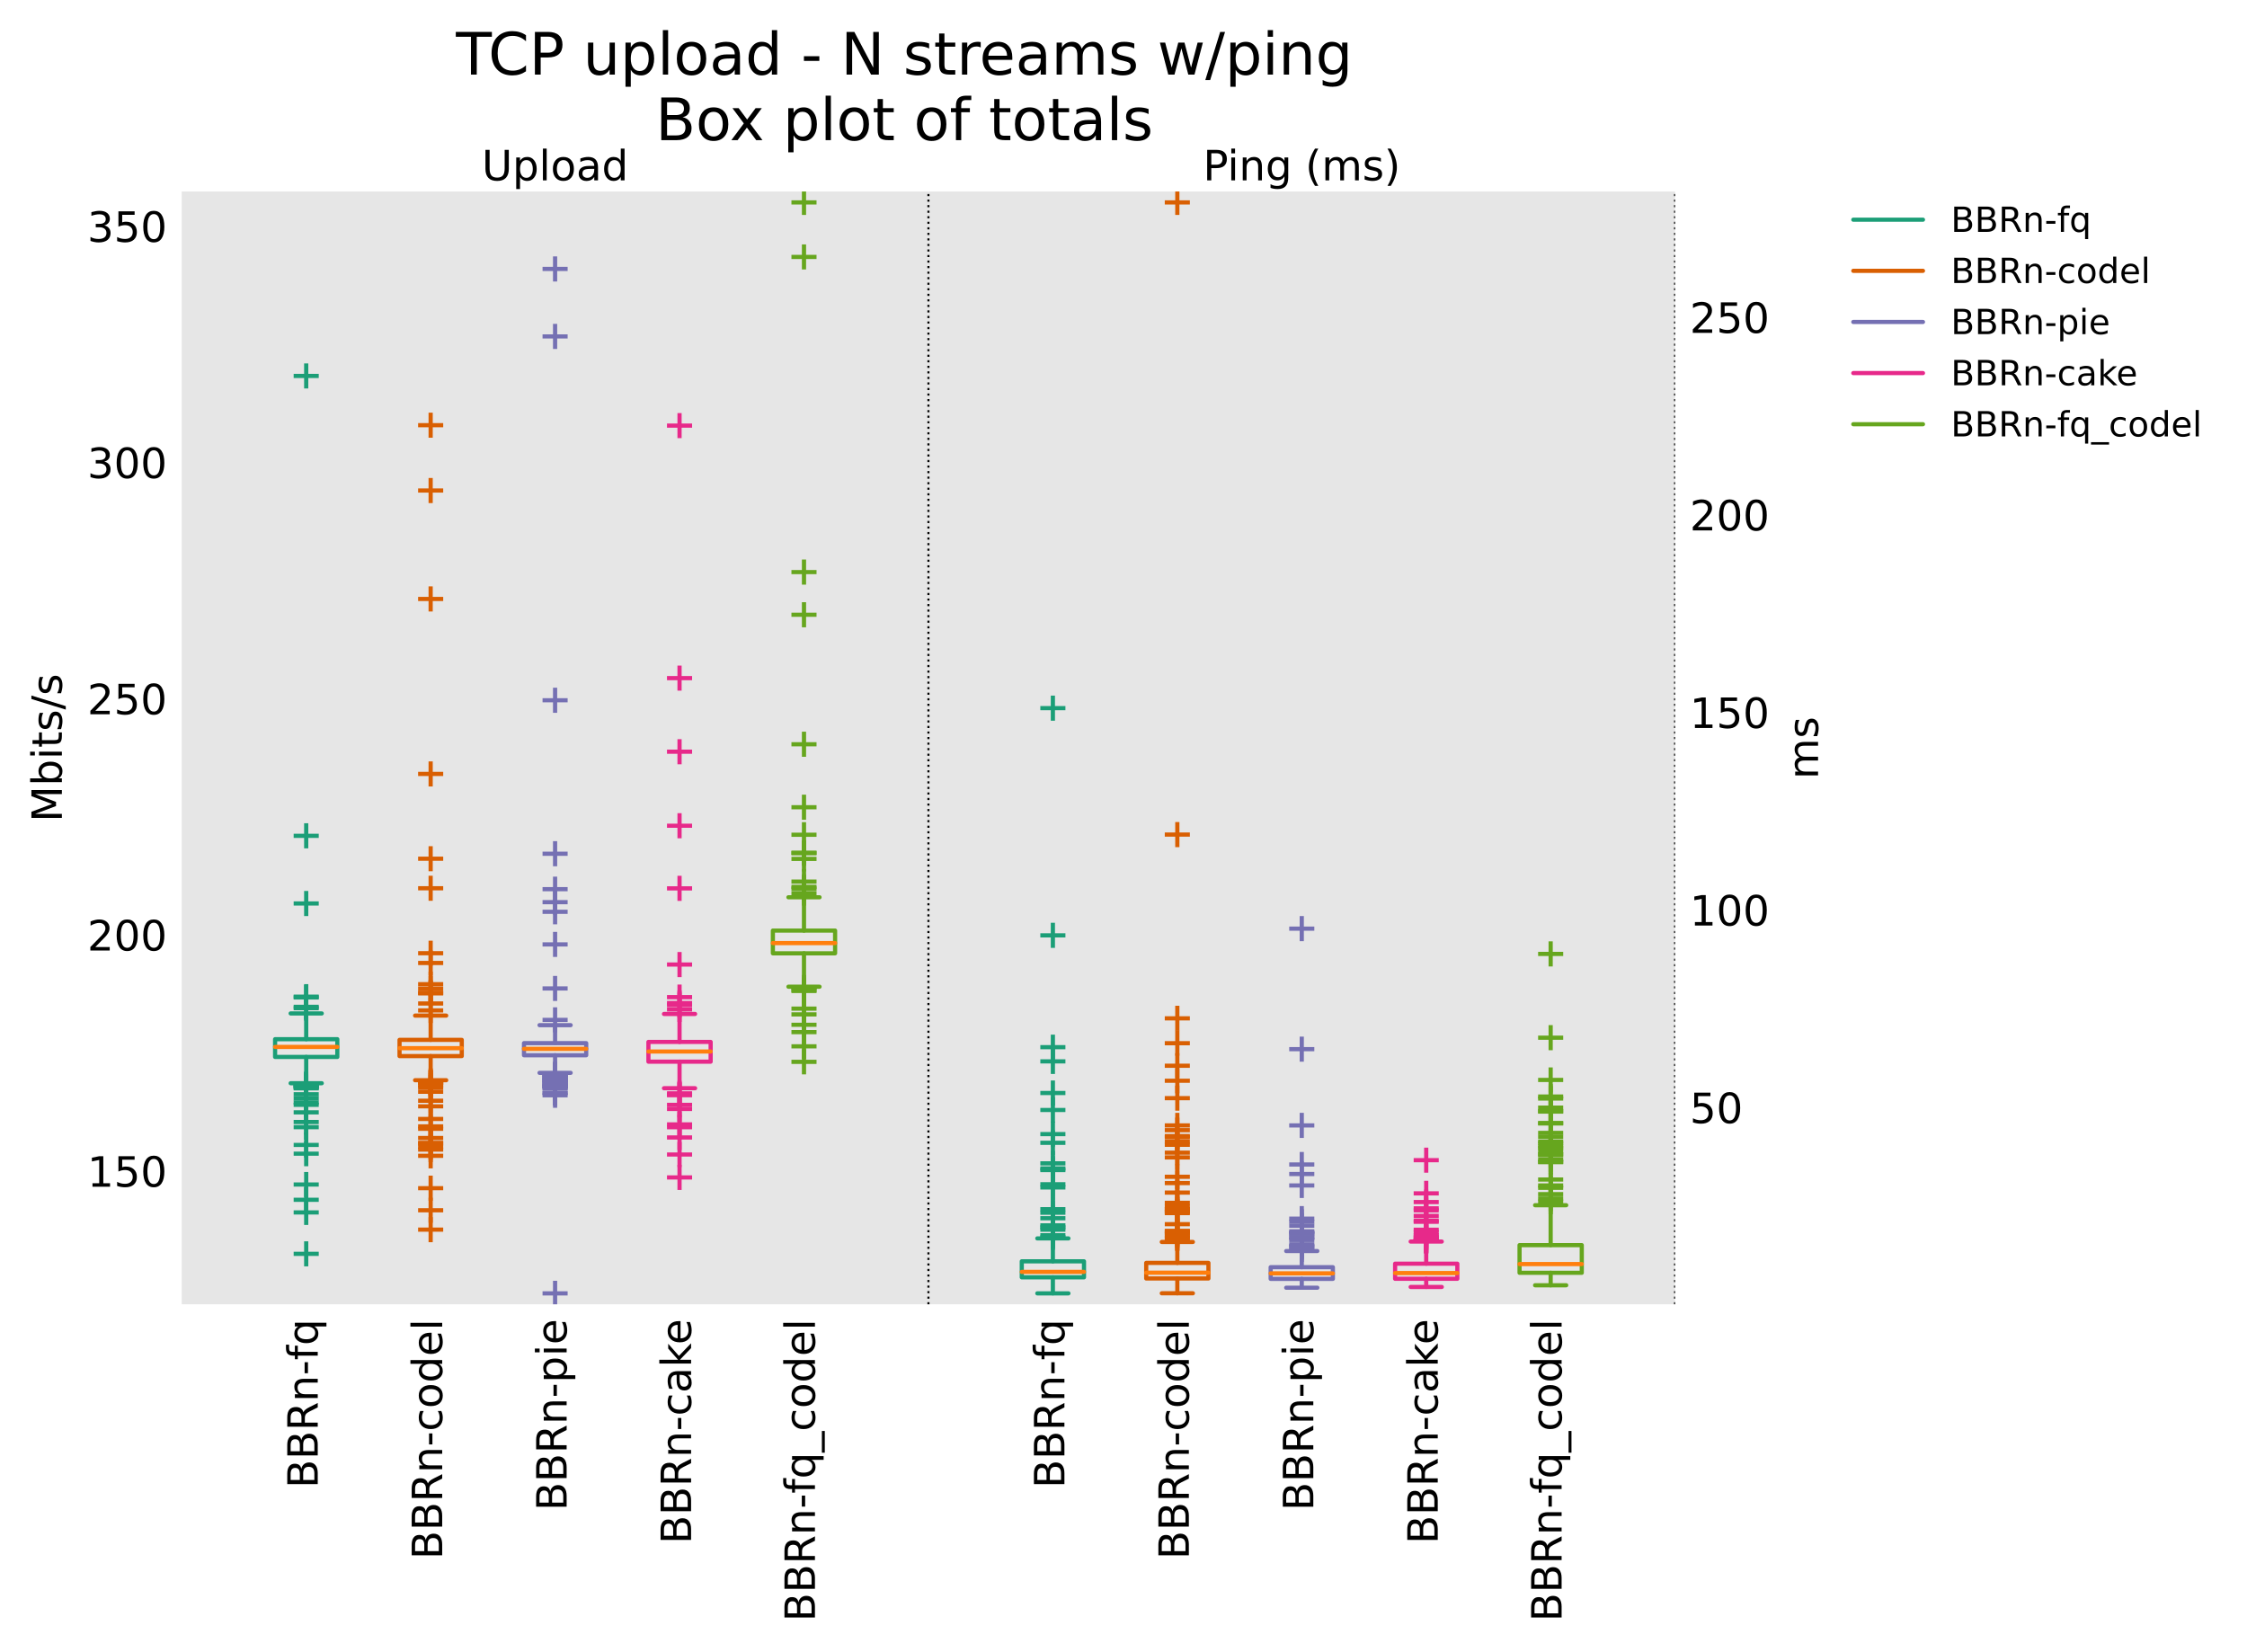 <?xml version="1.0" encoding="utf-8" standalone="no"?>
<!DOCTYPE svg PUBLIC "-//W3C//DTD SVG 1.1//EN"
  "http://www.w3.org/Graphics/SVG/1.1/DTD/svg11.dtd">
<!-- Created with matplotlib (https://matplotlib.org/) -->
<svg height="394.985pt" version="1.1" viewBox="0 0 537.35 394.985" width="537.35pt" xmlns="http://www.w3.org/2000/svg" xmlns:xlink="http://www.w3.org/1999/xlink">
 <defs>
  <style type="text/css">*{stroke-linecap:butt;stroke-linejoin:round;}</style>
 </defs>
 <g id="figure_1">
  <g id="patch_1">
   <path d="M 0 394.985 
L 537.35 394.985 
L 537.35 0 
L 0 0 
z
" style="fill:#ffffff;"/>
  </g>
  <g id="axes_1">
   <g id="patch_2">
    <path d="M 43.466 311.904 
L 400.586 311.904 
L 400.586 45.792 
L 43.466 45.792 
z
" style="fill:#e6e6e6;"/>
   </g>
   <g id="matplotlib.axis_1">
    <g id="xtick_1">
     <g id="line2d_1"/>
     <g id="text_1">
      <!-- BBRn-fq -->
      <g transform="translate(75.985 355.888)rotate(-90)scale(0.1 -0.1)">
       <defs>
        <path d="M 19.672 34.812 
L 19.672 8.109 
L 35.5 8.109 
Q 43.453 8.109 47.281 11.406 
Q 51.125 14.703 51.125 21.484 
Q 51.125 28.328 47.281 31.562 
Q 43.453 34.812 35.5 34.812 
z
M 19.672 64.797 
L 19.672 42.828 
L 34.281 42.828 
Q 41.5 42.828 45.031 45.531 
Q 48.578 48.25 48.578 53.812 
Q 48.578 59.328 45.031 62.062 
Q 41.5 64.797 34.281 64.797 
z
M 9.812 72.906 
L 35.016 72.906 
Q 46.297 72.906 52.391 68.219 
Q 58.5 63.531 58.5 54.891 
Q 58.5 48.188 55.375 44.234 
Q 52.25 40.281 46.188 39.312 
Q 53.469 37.75 57.5 32.781 
Q 61.531 27.828 61.531 20.406 
Q 61.531 10.641 54.891 5.312 
Q 48.25 0 35.984 0 
L 9.812 0 
z
" id="DejaVuSans-66"/>
        <path d="M 44.391 34.188 
Q 47.562 33.109 50.562 29.594 
Q 53.562 26.078 56.594 19.922 
L 66.609 0 
L 56 0 
L 46.688 18.703 
Q 43.062 26.031 39.672 28.422 
Q 36.281 30.812 30.422 30.812 
L 19.672 30.812 
L 19.672 0 
L 9.812 0 
L 9.812 72.906 
L 32.078 72.906 
Q 44.578 72.906 50.734 67.672 
Q 56.891 62.453 56.891 51.906 
Q 56.891 45.016 53.688 40.469 
Q 50.484 35.938 44.391 34.188 
z
M 19.672 64.797 
L 19.672 38.922 
L 32.078 38.922 
Q 39.203 38.922 42.844 42.219 
Q 46.484 45.516 46.484 51.906 
Q 46.484 58.297 42.844 61.547 
Q 39.203 64.797 32.078 64.797 
z
" id="DejaVuSans-82"/>
        <path d="M 54.891 33.016 
L 54.891 0 
L 45.906 0 
L 45.906 32.719 
Q 45.906 40.484 42.875 44.328 
Q 39.844 48.188 33.797 48.188 
Q 26.516 48.188 22.312 43.547 
Q 18.109 38.922 18.109 30.906 
L 18.109 0 
L 9.078 0 
L 9.078 54.688 
L 18.109 54.688 
L 18.109 46.188 
Q 21.344 51.125 25.703 53.562 
Q 30.078 56 35.797 56 
Q 45.219 56 50.047 50.172 
Q 54.891 44.344 54.891 33.016 
z
" id="DejaVuSans-110"/>
        <path d="M 4.891 31.391 
L 31.203 31.391 
L 31.203 23.391 
L 4.891 23.391 
z
" id="DejaVuSans-45"/>
        <path d="M 37.109 75.984 
L 37.109 68.5 
L 28.516 68.5 
Q 23.688 68.5 21.797 66.547 
Q 19.922 64.594 19.922 59.516 
L 19.922 54.688 
L 34.719 54.688 
L 34.719 47.703 
L 19.922 47.703 
L 19.922 0 
L 10.891 0 
L 10.891 47.703 
L 2.297 47.703 
L 2.297 54.688 
L 10.891 54.688 
L 10.891 58.5 
Q 10.891 67.625 15.141 71.797 
Q 19.391 75.984 28.609 75.984 
z
" id="DejaVuSans-102"/>
        <path d="M 14.797 27.297 
Q 14.797 17.391 18.875 11.75 
Q 22.953 6.109 30.078 6.109 
Q 37.203 6.109 41.297 11.75 
Q 45.406 17.391 45.406 27.297 
Q 45.406 37.203 41.297 42.844 
Q 37.203 48.484 30.078 48.484 
Q 22.953 48.484 18.875 42.844 
Q 14.797 37.203 14.797 27.297 
z
M 45.406 8.203 
Q 42.578 3.328 38.25 0.953 
Q 33.938 -1.422 27.875 -1.422 
Q 17.969 -1.422 11.734 6.484 
Q 5.516 14.406 5.516 27.297 
Q 5.516 40.188 11.734 48.094 
Q 17.969 56 27.875 56 
Q 33.938 56 38.25 53.625 
Q 42.578 51.266 45.406 46.391 
L 45.406 54.688 
L 54.391 54.688 
L 54.391 -20.797 
L 45.406 -20.797 
z
" id="DejaVuSans-113"/>
       </defs>
       <use xlink:href="#DejaVuSans-66"/>
       <use x="68.604" xlink:href="#DejaVuSans-66"/>
       <use x="137.207" xlink:href="#DejaVuSans-82"/>
       <use x="206.689" xlink:href="#DejaVuSans-110"/>
       <use x="270.068" xlink:href="#DejaVuSans-45"/>
       <use x="306.152" xlink:href="#DejaVuSans-102"/>
       <use x="341.357" xlink:href="#DejaVuSans-113"/>
      </g>
     </g>
    </g>
    <g id="xtick_2">
     <g id="line2d_2"/>
     <g id="text_2">
      <!-- BBRn-codel -->
      <g transform="translate(105.745 372.916)rotate(-90)scale(0.1 -0.1)">
       <defs>
        <path d="M 48.781 52.594 
L 48.781 44.188 
Q 44.969 46.297 41.141 47.344 
Q 37.312 48.391 33.406 48.391 
Q 24.656 48.391 19.812 42.844 
Q 14.984 37.312 14.984 27.297 
Q 14.984 17.281 19.812 11.734 
Q 24.656 6.203 33.406 6.203 
Q 37.312 6.203 41.141 7.25 
Q 44.969 8.297 48.781 10.406 
L 48.781 2.094 
Q 45.016 0.344 40.984 -0.531 
Q 36.969 -1.422 32.422 -1.422 
Q 20.062 -1.422 12.781 6.344 
Q 5.516 14.109 5.516 27.297 
Q 5.516 40.672 12.859 48.328 
Q 20.219 56 33.016 56 
Q 37.156 56 41.109 55.141 
Q 45.062 54.297 48.781 52.594 
z
" id="DejaVuSans-99"/>
        <path d="M 30.609 48.391 
Q 23.391 48.391 19.188 42.75 
Q 14.984 37.109 14.984 27.297 
Q 14.984 17.484 19.156 11.844 
Q 23.344 6.203 30.609 6.203 
Q 37.797 6.203 41.984 11.859 
Q 46.188 17.531 46.188 27.297 
Q 46.188 37.016 41.984 42.703 
Q 37.797 48.391 30.609 48.391 
z
M 30.609 56 
Q 42.328 56 49.016 48.375 
Q 55.719 40.766 55.719 27.297 
Q 55.719 13.875 49.016 6.219 
Q 42.328 -1.422 30.609 -1.422 
Q 18.844 -1.422 12.172 6.219 
Q 5.516 13.875 5.516 27.297 
Q 5.516 40.766 12.172 48.375 
Q 18.844 56 30.609 56 
z
" id="DejaVuSans-111"/>
        <path d="M 45.406 46.391 
L 45.406 75.984 
L 54.391 75.984 
L 54.391 0 
L 45.406 0 
L 45.406 8.203 
Q 42.578 3.328 38.25 0.953 
Q 33.938 -1.422 27.875 -1.422 
Q 17.969 -1.422 11.734 6.484 
Q 5.516 14.406 5.516 27.297 
Q 5.516 40.188 11.734 48.094 
Q 17.969 56 27.875 56 
Q 33.938 56 38.25 53.625 
Q 42.578 51.266 45.406 46.391 
z
M 14.797 27.297 
Q 14.797 17.391 18.875 11.75 
Q 22.953 6.109 30.078 6.109 
Q 37.203 6.109 41.297 11.75 
Q 45.406 17.391 45.406 27.297 
Q 45.406 37.203 41.297 42.844 
Q 37.203 48.484 30.078 48.484 
Q 22.953 48.484 18.875 42.844 
Q 14.797 37.203 14.797 27.297 
z
" id="DejaVuSans-100"/>
        <path d="M 56.203 29.594 
L 56.203 25.203 
L 14.891 25.203 
Q 15.484 15.922 20.484 11.062 
Q 25.484 6.203 34.422 6.203 
Q 39.594 6.203 44.453 7.469 
Q 49.312 8.734 54.109 11.281 
L 54.109 2.781 
Q 49.266 0.734 44.188 -0.344 
Q 39.109 -1.422 33.891 -1.422 
Q 20.797 -1.422 13.156 6.188 
Q 5.516 13.812 5.516 26.812 
Q 5.516 40.234 12.766 48.109 
Q 20.016 56 32.328 56 
Q 43.359 56 49.781 48.891 
Q 56.203 41.797 56.203 29.594 
z
M 47.219 32.234 
Q 47.125 39.594 43.094 43.984 
Q 39.062 48.391 32.422 48.391 
Q 24.906 48.391 20.391 44.141 
Q 15.875 39.891 15.188 32.172 
z
" id="DejaVuSans-101"/>
        <path d="M 9.422 75.984 
L 18.406 75.984 
L 18.406 0 
L 9.422 0 
z
" id="DejaVuSans-108"/>
       </defs>
       <use xlink:href="#DejaVuSans-66"/>
       <use x="68.604" xlink:href="#DejaVuSans-66"/>
       <use x="137.207" xlink:href="#DejaVuSans-82"/>
       <use x="206.689" xlink:href="#DejaVuSans-110"/>
       <use x="270.068" xlink:href="#DejaVuSans-45"/>
       <use x="306.152" xlink:href="#DejaVuSans-99"/>
       <use x="361.133" xlink:href="#DejaVuSans-111"/>
       <use x="422.314" xlink:href="#DejaVuSans-100"/>
       <use x="485.791" xlink:href="#DejaVuSans-101"/>
       <use x="547.314" xlink:href="#DejaVuSans-108"/>
      </g>
     </g>
    </g>
    <g id="xtick_3">
     <g id="line2d_3"/>
     <g id="text_3">
      <!-- BBRn-pie -->
      <g transform="translate(135.505 361.299)rotate(-90)scale(0.1 -0.1)">
       <defs>
        <path d="M 18.109 8.203 
L 18.109 -20.797 
L 9.078 -20.797 
L 9.078 54.688 
L 18.109 54.688 
L 18.109 46.391 
Q 20.953 51.266 25.266 53.625 
Q 29.594 56 35.594 56 
Q 45.562 56 51.781 48.094 
Q 58.016 40.188 58.016 27.297 
Q 58.016 14.406 51.781 6.484 
Q 45.562 -1.422 35.594 -1.422 
Q 29.594 -1.422 25.266 0.953 
Q 20.953 3.328 18.109 8.203 
z
M 48.688 27.297 
Q 48.688 37.203 44.609 42.844 
Q 40.531 48.484 33.406 48.484 
Q 26.266 48.484 22.188 42.844 
Q 18.109 37.203 18.109 27.297 
Q 18.109 17.391 22.188 11.75 
Q 26.266 6.109 33.406 6.109 
Q 40.531 6.109 44.609 11.75 
Q 48.688 17.391 48.688 27.297 
z
" id="DejaVuSans-112"/>
        <path d="M 9.422 54.688 
L 18.406 54.688 
L 18.406 0 
L 9.422 0 
z
M 9.422 75.984 
L 18.406 75.984 
L 18.406 64.594 
L 9.422 64.594 
z
" id="DejaVuSans-105"/>
       </defs>
       <use xlink:href="#DejaVuSans-66"/>
       <use x="68.604" xlink:href="#DejaVuSans-66"/>
       <use x="137.207" xlink:href="#DejaVuSans-82"/>
       <use x="206.689" xlink:href="#DejaVuSans-110"/>
       <use x="270.068" xlink:href="#DejaVuSans-45"/>
       <use x="306.152" xlink:href="#DejaVuSans-112"/>
       <use x="369.629" xlink:href="#DejaVuSans-105"/>
       <use x="397.412" xlink:href="#DejaVuSans-101"/>
      </g>
     </g>
    </g>
    <g id="xtick_4">
     <g id="line2d_4"/>
     <g id="text_4">
      <!-- BBRn-cake -->
      <g transform="translate(165.265 369.227)rotate(-90)scale(0.1 -0.1)">
       <defs>
        <path d="M 34.281 27.484 
Q 23.391 27.484 19.188 25 
Q 14.984 22.516 14.984 16.5 
Q 14.984 11.719 18.141 8.906 
Q 21.297 6.109 26.703 6.109 
Q 34.188 6.109 38.703 11.406 
Q 43.219 16.703 43.219 25.484 
L 43.219 27.484 
z
M 52.203 31.203 
L 52.203 0 
L 43.219 0 
L 43.219 8.297 
Q 40.141 3.328 35.547 0.953 
Q 30.953 -1.422 24.312 -1.422 
Q 15.922 -1.422 10.953 3.297 
Q 6 8.016 6 15.922 
Q 6 25.141 12.172 29.828 
Q 18.359 34.516 30.609 34.516 
L 43.219 34.516 
L 43.219 35.406 
Q 43.219 41.609 39.141 45 
Q 35.062 48.391 27.688 48.391 
Q 23 48.391 18.547 47.266 
Q 14.109 46.141 10.016 43.891 
L 10.016 52.203 
Q 14.938 54.109 19.578 55.047 
Q 24.219 56 28.609 56 
Q 40.484 56 46.344 49.844 
Q 52.203 43.703 52.203 31.203 
z
" id="DejaVuSans-97"/>
        <path d="M 9.078 75.984 
L 18.109 75.984 
L 18.109 31.109 
L 44.922 54.688 
L 56.391 54.688 
L 27.391 29.109 
L 57.625 0 
L 45.906 0 
L 18.109 26.703 
L 18.109 0 
L 9.078 0 
z
" id="DejaVuSans-107"/>
       </defs>
       <use xlink:href="#DejaVuSans-66"/>
       <use x="68.604" xlink:href="#DejaVuSans-66"/>
       <use x="137.207" xlink:href="#DejaVuSans-82"/>
       <use x="206.689" xlink:href="#DejaVuSans-110"/>
       <use x="270.068" xlink:href="#DejaVuSans-45"/>
       <use x="306.152" xlink:href="#DejaVuSans-99"/>
       <use x="361.133" xlink:href="#DejaVuSans-97"/>
       <use x="422.412" xlink:href="#DejaVuSans-107"/>
       <use x="476.697" xlink:href="#DejaVuSans-101"/>
      </g>
     </g>
    </g>
    <g id="xtick_5">
     <g id="line2d_5"/>
     <g id="text_5">
      <!-- BBRn-fq_codel -->
      <g transform="translate(194.886 387.785)rotate(-90)scale(0.1 -0.1)">
       <defs>
        <path d="M 50.984 -16.609 
L 50.984 -23.578 
L -0.984 -23.578 
L -0.984 -16.609 
z
" id="DejaVuSans-95"/>
       </defs>
       <use xlink:href="#DejaVuSans-66"/>
       <use x="68.604" xlink:href="#DejaVuSans-66"/>
       <use x="137.207" xlink:href="#DejaVuSans-82"/>
       <use x="206.689" xlink:href="#DejaVuSans-110"/>
       <use x="270.068" xlink:href="#DejaVuSans-45"/>
       <use x="306.152" xlink:href="#DejaVuSans-102"/>
       <use x="341.357" xlink:href="#DejaVuSans-113"/>
       <use x="404.834" xlink:href="#DejaVuSans-95"/>
       <use x="454.834" xlink:href="#DejaVuSans-99"/>
       <use x="509.814" xlink:href="#DejaVuSans-111"/>
       <use x="570.996" xlink:href="#DejaVuSans-100"/>
       <use x="634.473" xlink:href="#DejaVuSans-101"/>
       <use x="695.996" xlink:href="#DejaVuSans-108"/>
      </g>
     </g>
    </g>
    <g id="xtick_6">
     <g id="line2d_6"/>
     <g id="text_6">
      <!-- BBRn-fq -->
      <g transform="translate(254.545 355.888)rotate(-90)scale(0.1 -0.1)">
       <use xlink:href="#DejaVuSans-66"/>
       <use x="68.604" xlink:href="#DejaVuSans-66"/>
       <use x="137.207" xlink:href="#DejaVuSans-82"/>
       <use x="206.689" xlink:href="#DejaVuSans-110"/>
       <use x="270.068" xlink:href="#DejaVuSans-45"/>
       <use x="306.152" xlink:href="#DejaVuSans-102"/>
       <use x="341.357" xlink:href="#DejaVuSans-113"/>
      </g>
     </g>
    </g>
    <g id="xtick_7">
     <g id="line2d_7"/>
     <g id="text_7">
      <!-- BBRn-codel -->
      <g transform="translate(284.305 372.916)rotate(-90)scale(0.1 -0.1)">
       <use xlink:href="#DejaVuSans-66"/>
       <use x="68.604" xlink:href="#DejaVuSans-66"/>
       <use x="137.207" xlink:href="#DejaVuSans-82"/>
       <use x="206.689" xlink:href="#DejaVuSans-110"/>
       <use x="270.068" xlink:href="#DejaVuSans-45"/>
       <use x="306.152" xlink:href="#DejaVuSans-99"/>
       <use x="361.133" xlink:href="#DejaVuSans-111"/>
       <use x="422.314" xlink:href="#DejaVuSans-100"/>
       <use x="485.791" xlink:href="#DejaVuSans-101"/>
       <use x="547.314" xlink:href="#DejaVuSans-108"/>
      </g>
     </g>
    </g>
    <g id="xtick_8">
     <g id="line2d_8"/>
     <g id="text_8">
      <!-- BBRn-pie -->
      <g transform="translate(314.065 361.299)rotate(-90)scale(0.1 -0.1)">
       <use xlink:href="#DejaVuSans-66"/>
       <use x="68.604" xlink:href="#DejaVuSans-66"/>
       <use x="137.207" xlink:href="#DejaVuSans-82"/>
       <use x="206.689" xlink:href="#DejaVuSans-110"/>
       <use x="270.068" xlink:href="#DejaVuSans-45"/>
       <use x="306.152" xlink:href="#DejaVuSans-112"/>
       <use x="369.629" xlink:href="#DejaVuSans-105"/>
       <use x="397.412" xlink:href="#DejaVuSans-101"/>
      </g>
     </g>
    </g>
    <g id="xtick_9">
     <g id="line2d_9"/>
     <g id="text_9">
      <!-- BBRn-cake -->
      <g transform="translate(343.825 369.227)rotate(-90)scale(0.1 -0.1)">
       <use xlink:href="#DejaVuSans-66"/>
       <use x="68.604" xlink:href="#DejaVuSans-66"/>
       <use x="137.207" xlink:href="#DejaVuSans-82"/>
       <use x="206.689" xlink:href="#DejaVuSans-110"/>
       <use x="270.068" xlink:href="#DejaVuSans-45"/>
       <use x="306.152" xlink:href="#DejaVuSans-99"/>
       <use x="361.133" xlink:href="#DejaVuSans-97"/>
       <use x="422.412" xlink:href="#DejaVuSans-107"/>
       <use x="476.697" xlink:href="#DejaVuSans-101"/>
      </g>
     </g>
    </g>
    <g id="xtick_10">
     <g id="line2d_10"/>
     <g id="text_10">
      <!-- BBRn-fq_codel -->
      <g transform="translate(373.446 387.785)rotate(-90)scale(0.1 -0.1)">
       <use xlink:href="#DejaVuSans-66"/>
       <use x="68.604" xlink:href="#DejaVuSans-66"/>
       <use x="137.207" xlink:href="#DejaVuSans-82"/>
       <use x="206.689" xlink:href="#DejaVuSans-110"/>
       <use x="270.068" xlink:href="#DejaVuSans-45"/>
       <use x="306.152" xlink:href="#DejaVuSans-102"/>
       <use x="341.357" xlink:href="#DejaVuSans-113"/>
       <use x="404.834" xlink:href="#DejaVuSans-95"/>
       <use x="454.834" xlink:href="#DejaVuSans-99"/>
       <use x="509.814" xlink:href="#DejaVuSans-111"/>
       <use x="570.996" xlink:href="#DejaVuSans-100"/>
       <use x="634.473" xlink:href="#DejaVuSans-101"/>
       <use x="695.996" xlink:href="#DejaVuSans-108"/>
      </g>
     </g>
    </g>
   </g>
   <g id="matplotlib.axis_2">
    <g id="ytick_1">
     <g id="line2d_11"/>
     <g id="text_11">
      <!-- 150 -->
      <g transform="translate(20.878 283.788)scale(0.1 -0.1)">
       <defs>
        <path d="M 12.406 8.297 
L 28.516 8.297 
L 28.516 63.922 
L 10.984 60.406 
L 10.984 69.391 
L 28.422 72.906 
L 38.281 72.906 
L 38.281 8.297 
L 54.391 8.297 
L 54.391 0 
L 12.406 0 
z
" id="DejaVuSans-49"/>
        <path d="M 10.797 72.906 
L 49.516 72.906 
L 49.516 64.594 
L 19.828 64.594 
L 19.828 46.734 
Q 21.969 47.469 24.109 47.828 
Q 26.266 48.188 28.422 48.188 
Q 40.625 48.188 47.75 41.5 
Q 54.891 34.812 54.891 23.391 
Q 54.891 11.625 47.562 5.094 
Q 40.234 -1.422 26.906 -1.422 
Q 22.312 -1.422 17.547 -0.641 
Q 12.797 0.141 7.719 1.703 
L 7.719 11.625 
Q 12.109 9.234 16.797 8.062 
Q 21.484 6.891 26.703 6.891 
Q 35.156 6.891 40.078 11.328 
Q 45.016 15.766 45.016 23.391 
Q 45.016 31 40.078 35.438 
Q 35.156 39.891 26.703 39.891 
Q 22.75 39.891 18.812 39.016 
Q 14.891 38.141 10.797 36.281 
z
" id="DejaVuSans-53"/>
        <path d="M 31.781 66.406 
Q 24.172 66.406 20.328 58.906 
Q 16.5 51.422 16.5 36.375 
Q 16.5 21.391 20.328 13.891 
Q 24.172 6.391 31.781 6.391 
Q 39.453 6.391 43.281 13.891 
Q 47.125 21.391 47.125 36.375 
Q 47.125 51.422 43.281 58.906 
Q 39.453 66.406 31.781 66.406 
z
M 31.781 74.219 
Q 44.047 74.219 50.516 64.516 
Q 56.984 54.828 56.984 36.375 
Q 56.984 17.969 50.516 8.266 
Q 44.047 -1.422 31.781 -1.422 
Q 19.531 -1.422 13.062 8.266 
Q 6.594 17.969 6.594 36.375 
Q 6.594 54.828 13.062 64.516 
Q 19.531 74.219 31.781 74.219 
z
" id="DejaVuSans-48"/>
       </defs>
       <use xlink:href="#DejaVuSans-49"/>
       <use x="63.623" xlink:href="#DejaVuSans-53"/>
       <use x="127.246" xlink:href="#DejaVuSans-48"/>
      </g>
     </g>
    </g>
    <g id="ytick_2">
     <g id="line2d_12"/>
     <g id="text_12">
      <!-- 200 -->
      <g transform="translate(20.878 227.3)scale(0.1 -0.1)">
       <defs>
        <path d="M 19.188 8.297 
L 53.609 8.297 
L 53.609 0 
L 7.328 0 
L 7.328 8.297 
Q 12.938 14.109 22.625 23.891 
Q 32.328 33.688 34.812 36.531 
Q 39.547 41.844 41.422 45.531 
Q 43.312 49.219 43.312 52.781 
Q 43.312 58.594 39.234 62.25 
Q 35.156 65.922 28.609 65.922 
Q 23.969 65.922 18.812 64.312 
Q 13.672 62.703 7.812 59.422 
L 7.812 69.391 
Q 13.766 71.781 18.938 73 
Q 24.125 74.219 28.422 74.219 
Q 39.75 74.219 46.484 68.547 
Q 53.219 62.891 53.219 53.422 
Q 53.219 48.922 51.531 44.891 
Q 49.859 40.875 45.406 35.406 
Q 44.188 33.984 37.641 27.219 
Q 31.109 20.453 19.188 8.297 
z
" id="DejaVuSans-50"/>
       </defs>
       <use xlink:href="#DejaVuSans-50"/>
       <use x="63.623" xlink:href="#DejaVuSans-48"/>
       <use x="127.246" xlink:href="#DejaVuSans-48"/>
      </g>
     </g>
    </g>
    <g id="ytick_3">
     <g id="line2d_13"/>
     <g id="text_13">
      <!-- 250 -->
      <g transform="translate(20.878 170.812)scale(0.1 -0.1)">
       <use xlink:href="#DejaVuSans-50"/>
       <use x="63.623" xlink:href="#DejaVuSans-53"/>
       <use x="127.246" xlink:href="#DejaVuSans-48"/>
      </g>
     </g>
    </g>
    <g id="ytick_4">
     <g id="line2d_14"/>
     <g id="text_14">
      <!-- 300 -->
      <g transform="translate(20.878 114.324)scale(0.1 -0.1)">
       <defs>
        <path d="M 40.578 39.312 
Q 47.656 37.797 51.625 33 
Q 55.609 28.219 55.609 21.188 
Q 55.609 10.406 48.188 4.484 
Q 40.766 -1.422 27.094 -1.422 
Q 22.516 -1.422 17.656 -0.516 
Q 12.797 0.391 7.625 2.203 
L 7.625 11.719 
Q 11.719 9.328 16.594 8.109 
Q 21.484 6.891 26.812 6.891 
Q 36.078 6.891 40.938 10.547 
Q 45.797 14.203 45.797 21.188 
Q 45.797 27.641 41.281 31.266 
Q 36.766 34.906 28.719 34.906 
L 20.219 34.906 
L 20.219 43.016 
L 29.109 43.016 
Q 36.375 43.016 40.234 45.922 
Q 44.094 48.828 44.094 54.297 
Q 44.094 59.906 40.109 62.906 
Q 36.141 65.922 28.719 65.922 
Q 24.656 65.922 20.016 65.031 
Q 15.375 64.156 9.812 62.312 
L 9.812 71.094 
Q 15.438 72.656 20.344 73.438 
Q 25.25 74.219 29.594 74.219 
Q 40.828 74.219 47.359 69.109 
Q 53.906 64.016 53.906 55.328 
Q 53.906 49.266 50.438 45.094 
Q 46.969 40.922 40.578 39.312 
z
" id="DejaVuSans-51"/>
       </defs>
       <use xlink:href="#DejaVuSans-51"/>
       <use x="63.623" xlink:href="#DejaVuSans-48"/>
       <use x="127.246" xlink:href="#DejaVuSans-48"/>
      </g>
     </g>
    </g>
    <g id="ytick_5">
     <g id="line2d_15"/>
     <g id="text_15">
      <!-- 350 -->
      <g transform="translate(20.878 57.836)scale(0.1 -0.1)">
       <use xlink:href="#DejaVuSans-51"/>
       <use x="63.623" xlink:href="#DejaVuSans-53"/>
       <use x="127.246" xlink:href="#DejaVuSans-48"/>
      </g>
     </g>
    </g>
    <g id="ytick_6">
     <g id="line2d_16"/>
    </g>
    <g id="ytick_7">
     <g id="line2d_17"/>
    </g>
    <g id="ytick_8">
     <g id="line2d_18"/>
    </g>
    <g id="ytick_9">
     <g id="line2d_19"/>
    </g>
    <g id="ytick_10">
     <g id="line2d_20"/>
    </g>
    <g id="ytick_11">
     <g id="line2d_21"/>
    </g>
    <g id="ytick_12">
     <g id="line2d_22"/>
    </g>
    <g id="ytick_13">
     <g id="line2d_23"/>
    </g>
    <g id="ytick_14">
     <g id="line2d_24"/>
    </g>
    <g id="ytick_15">
     <g id="line2d_25"/>
    </g>
    <g id="ytick_16">
     <g id="line2d_26"/>
    </g>
    <g id="ytick_17">
     <g id="line2d_27"/>
    </g>
    <g id="ytick_18">
     <g id="line2d_28"/>
    </g>
    <g id="ytick_19">
     <g id="line2d_29"/>
    </g>
    <g id="ytick_20">
     <g id="line2d_30"/>
    </g>
    <g id="ytick_21">
     <g id="line2d_31"/>
    </g>
    <g id="ytick_22">
     <g id="line2d_32"/>
    </g>
    <g id="ytick_23">
     <g id="line2d_33"/>
    </g>
    <g id="text_16">
     <!-- Mbits/s -->
     <g transform="translate(14.798 196.579)rotate(-90)scale(0.1 -0.1)">
      <defs>
       <path d="M 9.812 72.906 
L 24.516 72.906 
L 43.109 23.297 
L 61.812 72.906 
L 76.516 72.906 
L 76.516 0 
L 66.891 0 
L 66.891 64.016 
L 48.094 14.016 
L 38.188 14.016 
L 19.391 64.016 
L 19.391 0 
L 9.812 0 
z
" id="DejaVuSans-77"/>
       <path d="M 48.688 27.297 
Q 48.688 37.203 44.609 42.844 
Q 40.531 48.484 33.406 48.484 
Q 26.266 48.484 22.188 42.844 
Q 18.109 37.203 18.109 27.297 
Q 18.109 17.391 22.188 11.75 
Q 26.266 6.109 33.406 6.109 
Q 40.531 6.109 44.609 11.75 
Q 48.688 17.391 48.688 27.297 
z
M 18.109 46.391 
Q 20.953 51.266 25.266 53.625 
Q 29.594 56 35.594 56 
Q 45.562 56 51.781 48.094 
Q 58.016 40.188 58.016 27.297 
Q 58.016 14.406 51.781 6.484 
Q 45.562 -1.422 35.594 -1.422 
Q 29.594 -1.422 25.266 0.953 
Q 20.953 3.328 18.109 8.203 
L 18.109 0 
L 9.078 0 
L 9.078 75.984 
L 18.109 75.984 
z
" id="DejaVuSans-98"/>
       <path d="M 18.312 70.219 
L 18.312 54.688 
L 36.812 54.688 
L 36.812 47.703 
L 18.312 47.703 
L 18.312 18.016 
Q 18.312 11.328 20.141 9.422 
Q 21.969 7.516 27.594 7.516 
L 36.812 7.516 
L 36.812 0 
L 27.594 0 
Q 17.188 0 13.234 3.875 
Q 9.281 7.766 9.281 18.016 
L 9.281 47.703 
L 2.688 47.703 
L 2.688 54.688 
L 9.281 54.688 
L 9.281 70.219 
z
" id="DejaVuSans-116"/>
       <path d="M 44.281 53.078 
L 44.281 44.578 
Q 40.484 46.531 36.375 47.5 
Q 32.281 48.484 27.875 48.484 
Q 21.188 48.484 17.844 46.438 
Q 14.5 44.391 14.5 40.281 
Q 14.5 37.156 16.891 35.375 
Q 19.281 33.594 26.516 31.984 
L 29.594 31.297 
Q 39.156 29.25 43.188 25.516 
Q 47.219 21.781 47.219 15.094 
Q 47.219 7.469 41.188 3.016 
Q 35.156 -1.422 24.609 -1.422 
Q 20.219 -1.422 15.453 -0.562 
Q 10.688 0.297 5.422 2 
L 5.422 11.281 
Q 10.406 8.688 15.234 7.391 
Q 20.062 6.109 24.812 6.109 
Q 31.156 6.109 34.562 8.281 
Q 37.984 10.453 37.984 14.406 
Q 37.984 18.062 35.516 20.016 
Q 33.062 21.969 24.703 23.781 
L 21.578 24.516 
Q 13.234 26.266 9.516 29.906 
Q 5.812 33.547 5.812 39.891 
Q 5.812 47.609 11.281 51.797 
Q 16.75 56 26.812 56 
Q 31.781 56 36.172 55.266 
Q 40.578 54.547 44.281 53.078 
z
" id="DejaVuSans-115"/>
       <path d="M 25.391 72.906 
L 33.688 72.906 
L 8.297 -9.281 
L 0 -9.281 
z
" id="DejaVuSans-47"/>
      </defs>
      <use xlink:href="#DejaVuSans-77"/>
      <use x="86.279" xlink:href="#DejaVuSans-98"/>
      <use x="149.756" xlink:href="#DejaVuSans-105"/>
      <use x="177.539" xlink:href="#DejaVuSans-116"/>
      <use x="216.748" xlink:href="#DejaVuSans-115"/>
      <use x="268.848" xlink:href="#DejaVuSans-47"/>
      <use x="302.539" xlink:href="#DejaVuSans-115"/>
     </g>
    </g>
   </g>
   <g id="line2d_34">
    <path clip-path="url(#pe85c6b1819)" d="M 65.786 252.756 
L 80.666 252.756 
L 80.666 248.512 
L 65.786 248.512 
L 65.786 252.756 
" style="fill:none;stroke:#1b9e77;stroke-linecap:round;"/>
   </g>
   <g id="line2d_35">
    <path clip-path="url(#pe85c6b1819)" d="M 73.226 252.756 
L 73.226 259.042 
" style="fill:none;stroke:#1b9e77;stroke-linecap:round;"/>
   </g>
   <g id="line2d_36">
    <path clip-path="url(#pe85c6b1819)" d="M 73.226 248.512 
L 73.226 242.352 
" style="fill:none;stroke:#1b9e77;stroke-linecap:round;"/>
   </g>
   <g id="line2d_37">
    <path clip-path="url(#pe85c6b1819)" d="M 69.506 259.042 
L 76.946 259.042 
" style="fill:none;stroke:#1b9e77;stroke-linecap:round;"/>
   </g>
   <g id="line2d_38">
    <path clip-path="url(#pe85c6b1819)" d="M 69.506 242.352 
L 76.946 242.352 
" style="fill:none;stroke:#1b9e77;stroke-linecap:round;"/>
   </g>
   <g id="line2d_39">
    <defs>
     <path d="M -3 0 
L 3 0 
M 0 3 
L 0 -3 
" id="m8cd45c8e15" style="stroke:#1b9e77;"/>
    </defs>
    <g clip-path="url(#pe85c6b1819)">
     <use style="fill:#0000ff;stroke:#1b9e77;" x="73.226" xlink:href="#m8cd45c8e15" y="283.268"/>
     <use style="fill:#0000ff;stroke:#1b9e77;" x="73.226" xlink:href="#m8cd45c8e15" y="259.823"/>
     <use style="fill:#0000ff;stroke:#1b9e77;" x="73.226" xlink:href="#m8cd45c8e15" y="259.459"/>
     <use style="fill:#0000ff;stroke:#1b9e77;" x="73.226" xlink:href="#m8cd45c8e15" y="259.189"/>
     <use style="fill:#0000ff;stroke:#1b9e77;" x="73.226" xlink:href="#m8cd45c8e15" y="259.439"/>
     <use style="fill:#0000ff;stroke:#1b9e77;" x="73.226" xlink:href="#m8cd45c8e15" y="263.646"/>
     <use style="fill:#0000ff;stroke:#1b9e77;" x="73.226" xlink:href="#m8cd45c8e15" y="262.674"/>
     <use style="fill:#0000ff;stroke:#1b9e77;" x="73.226" xlink:href="#m8cd45c8e15" y="261.678"/>
     <use style="fill:#0000ff;stroke:#1b9e77;" x="73.226" xlink:href="#m8cd45c8e15" y="264.2"/>
     <use style="fill:#0000ff;stroke:#1b9e77;" x="73.226" xlink:href="#m8cd45c8e15" y="266.012"/>
     <use style="fill:#0000ff;stroke:#1b9e77;" x="73.226" xlink:href="#m8cd45c8e15" y="260.096"/>
     <use style="fill:#0000ff;stroke:#1b9e77;" x="73.226" xlink:href="#m8cd45c8e15" y="268.32"/>
     <use style="fill:#0000ff;stroke:#1b9e77;" x="73.226" xlink:href="#m8cd45c8e15" y="289.934"/>
     <use style="fill:#0000ff;stroke:#1b9e77;" x="73.226" xlink:href="#m8cd45c8e15" y="299.842"/>
     <use style="fill:#0000ff;stroke:#1b9e77;" x="73.226" xlink:href="#m8cd45c8e15" y="286.913"/>
     <use style="fill:#0000ff;stroke:#1b9e77;" x="73.226" xlink:href="#m8cd45c8e15" y="269.552"/>
     <use style="fill:#0000ff;stroke:#1b9e77;" x="73.226" xlink:href="#m8cd45c8e15" y="273.798"/>
     <use style="fill:#0000ff;stroke:#1b9e77;" x="73.226" xlink:href="#m8cd45c8e15" y="275.891"/>
     <use style="fill:#0000ff;stroke:#1b9e77;" x="73.226" xlink:href="#m8cd45c8e15" y="260.26"/>
     <use style="fill:#0000ff;stroke:#1b9e77;" x="73.226" xlink:href="#m8cd45c8e15" y="259.842"/>
     <use style="fill:#0000ff;stroke:#1b9e77;" x="73.226" xlink:href="#m8cd45c8e15" y="89.903"/>
     <use style="fill:#0000ff;stroke:#1b9e77;" x="73.226" xlink:href="#m8cd45c8e15" y="199.875"/>
     <use style="fill:#0000ff;stroke:#1b9e77;" x="73.226" xlink:href="#m8cd45c8e15" y="238.34"/>
     <use style="fill:#0000ff;stroke:#1b9e77;" x="73.226" xlink:href="#m8cd45c8e15" y="238.526"/>
     <use style="fill:#0000ff;stroke:#1b9e77;" x="73.226" xlink:href="#m8cd45c8e15" y="241.089"/>
     <use style="fill:#0000ff;stroke:#1b9e77;" x="73.226" xlink:href="#m8cd45c8e15" y="240.78"/>
     <use style="fill:#0000ff;stroke:#1b9e77;" x="73.226" xlink:href="#m8cd45c8e15" y="216.062"/>
    </g>
   </g>
   <g id="line2d_40">
    <path clip-path="url(#pe85c6b1819)" d="M 95.546 252.554 
L 110.426 252.554 
L 110.426 248.672 
L 95.546 248.672 
L 95.546 252.554 
" style="fill:none;stroke:#d95f02;stroke-linecap:round;"/>
   </g>
   <g id="line2d_41">
    <path clip-path="url(#pe85c6b1819)" d="M 102.986 252.554 
L 102.986 258.322 
" style="fill:none;stroke:#d95f02;stroke-linecap:round;"/>
   </g>
   <g id="line2d_42">
    <path clip-path="url(#pe85c6b1819)" d="M 102.986 248.672 
L 102.986 242.871 
" style="fill:none;stroke:#d95f02;stroke-linecap:round;"/>
   </g>
   <g id="line2d_43">
    <path clip-path="url(#pe85c6b1819)" d="M 99.266 258.322 
L 106.706 258.322 
" style="fill:none;stroke:#d95f02;stroke-linecap:round;"/>
   </g>
   <g id="line2d_44">
    <path clip-path="url(#pe85c6b1819)" d="M 99.266 242.871 
L 106.706 242.871 
" style="fill:none;stroke:#d95f02;stroke-linecap:round;"/>
   </g>
   <g id="line2d_45">
    <defs>
     <path d="M -3 0 
L 3 0 
M 0 3 
L 0 -3 
" id="m4b5a2e94ff" style="stroke:#d95f02;"/>
    </defs>
    <g clip-path="url(#pe85c6b1819)">
     <use style="fill:#0000ff;stroke:#d95f02;" x="102.986" xlink:href="#m4b5a2e94ff" y="273.464"/>
     <use style="fill:#0000ff;stroke:#d95f02;" x="102.986" xlink:href="#m4b5a2e94ff" y="289.422"/>
     <use style="fill:#0000ff;stroke:#d95f02;" x="102.986" xlink:href="#m4b5a2e94ff" y="294.055"/>
     <use style="fill:#0000ff;stroke:#d95f02;" x="102.986" xlink:href="#m4b5a2e94ff" y="269.943"/>
     <use style="fill:#0000ff;stroke:#d95f02;" x="102.986" xlink:href="#m4b5a2e94ff" y="264.569"/>
     <use style="fill:#0000ff;stroke:#d95f02;" x="102.986" xlink:href="#m4b5a2e94ff" y="274.907"/>
     <use style="fill:#0000ff;stroke:#d95f02;" x="102.986" xlink:href="#m4b5a2e94ff" y="267.588"/>
     <use style="fill:#0000ff;stroke:#d95f02;" x="102.986" xlink:href="#m4b5a2e94ff" y="258.871"/>
     <use style="fill:#0000ff;stroke:#d95f02;" x="102.986" xlink:href="#m4b5a2e94ff" y="273.303"/>
     <use style="fill:#0000ff;stroke:#d95f02;" x="102.986" xlink:href="#m4b5a2e94ff" y="284.143"/>
     <use style="fill:#0000ff;stroke:#d95f02;" x="102.986" xlink:href="#m4b5a2e94ff" y="276.404"/>
     <use style="fill:#0000ff;stroke:#d95f02;" x="102.986" xlink:href="#m4b5a2e94ff" y="272.146"/>
     <use style="fill:#0000ff;stroke:#d95f02;" x="102.986" xlink:href="#m4b5a2e94ff" y="274.298"/>
     <use style="fill:#0000ff;stroke:#d95f02;" x="102.986" xlink:href="#m4b5a2e94ff" y="269.366"/>
     <use style="fill:#0000ff;stroke:#d95f02;" x="102.986" xlink:href="#m4b5a2e94ff" y="263.225"/>
     <use style="fill:#0000ff;stroke:#d95f02;" x="102.986" xlink:href="#m4b5a2e94ff" y="261.076"/>
     <use style="fill:#0000ff;stroke:#d95f02;" x="102.986" xlink:href="#m4b5a2e94ff" y="259.038"/>
     <use style="fill:#0000ff;stroke:#d95f02;" x="102.986" xlink:href="#m4b5a2e94ff" y="259.624"/>
     <use style="fill:#0000ff;stroke:#d95f02;" x="102.986" xlink:href="#m4b5a2e94ff" y="258.472"/>
     <use style="fill:#0000ff;stroke:#d95f02;" x="102.986" xlink:href="#m4b5a2e94ff" y="260.094"/>
     <use style="fill:#0000ff;stroke:#d95f02;" x="102.986" xlink:href="#m4b5a2e94ff" y="258.85"/>
     <use style="fill:#0000ff;stroke:#d95f02;" x="102.986" xlink:href="#m4b5a2e94ff" y="117.305"/>
     <use style="fill:#0000ff;stroke:#d95f02;" x="102.986" xlink:href="#m4b5a2e94ff" y="101.679"/>
     <use style="fill:#0000ff;stroke:#d95f02;" x="102.986" xlink:href="#m4b5a2e94ff" y="143.231"/>
     <use style="fill:#0000ff;stroke:#d95f02;" x="102.986" xlink:href="#m4b5a2e94ff" y="185.079"/>
     <use style="fill:#0000ff;stroke:#d95f02;" x="102.986" xlink:href="#m4b5a2e94ff" y="212.418"/>
     <use style="fill:#0000ff;stroke:#d95f02;" x="102.986" xlink:href="#m4b5a2e94ff" y="230.283"/>
     <use style="fill:#0000ff;stroke:#d95f02;" x="102.986" xlink:href="#m4b5a2e94ff" y="227.955"/>
     <use style="fill:#0000ff;stroke:#d95f02;" x="102.986" xlink:href="#m4b5a2e94ff" y="235.357"/>
     <use style="fill:#0000ff;stroke:#d95f02;" x="102.986" xlink:href="#m4b5a2e94ff" y="237.551"/>
     <use style="fill:#0000ff;stroke:#d95f02;" x="102.986" xlink:href="#m4b5a2e94ff" y="239.972"/>
     <use style="fill:#0000ff;stroke:#d95f02;" x="102.986" xlink:href="#m4b5a2e94ff" y="237.389"/>
     <use style="fill:#0000ff;stroke:#d95f02;" x="102.986" xlink:href="#m4b5a2e94ff" y="236.426"/>
     <use style="fill:#0000ff;stroke:#d95f02;" x="102.986" xlink:href="#m4b5a2e94ff" y="241.638"/>
     <use style="fill:#0000ff;stroke:#d95f02;" x="102.986" xlink:href="#m4b5a2e94ff" y="205.354"/>
    </g>
   </g>
   <g id="line2d_46">
    <path clip-path="url(#pe85c6b1819)" d="M 125.306 252.348 
L 140.186 252.348 
L 140.186 249.46 
L 125.306 249.46 
L 125.306 252.348 
" style="fill:none;stroke:#7570b3;stroke-linecap:round;"/>
   </g>
   <g id="line2d_47">
    <path clip-path="url(#pe85c6b1819)" d="M 132.746 252.348 
L 132.746 256.561 
" style="fill:none;stroke:#7570b3;stroke-linecap:round;"/>
   </g>
   <g id="line2d_48">
    <path clip-path="url(#pe85c6b1819)" d="M 132.746 249.46 
L 132.746 245.157 
" style="fill:none;stroke:#7570b3;stroke-linecap:round;"/>
   </g>
   <g id="line2d_49">
    <path clip-path="url(#pe85c6b1819)" d="M 129.026 256.561 
L 136.466 256.561 
" style="fill:none;stroke:#7570b3;stroke-linecap:round;"/>
   </g>
   <g id="line2d_50">
    <path clip-path="url(#pe85c6b1819)" d="M 129.026 245.157 
L 136.466 245.157 
" style="fill:none;stroke:#7570b3;stroke-linecap:round;"/>
   </g>
   <g id="line2d_51">
    <defs>
     <path d="M -3 0 
L 3 0 
M 0 3 
L 0 -3 
" id="mec1e6875ed" style="stroke:#7570b3;"/>
    </defs>
    <g clip-path="url(#pe85c6b1819)">
     <use style="fill:#0000ff;stroke:#7570b3;" x="132.746" xlink:href="#mec1e6875ed" y="309.295"/>
     <use style="fill:#0000ff;stroke:#7570b3;" x="132.746" xlink:href="#mec1e6875ed" y="257.415"/>
     <use style="fill:#0000ff;stroke:#7570b3;" x="132.746" xlink:href="#mec1e6875ed" y="259.032"/>
     <use style="fill:#0000ff;stroke:#7570b3;" x="132.746" xlink:href="#mec1e6875ed" y="261.927"/>
     <use style="fill:#0000ff;stroke:#7570b3;" x="132.746" xlink:href="#mec1e6875ed" y="259.812"/>
     <use style="fill:#0000ff;stroke:#7570b3;" x="132.746" xlink:href="#mec1e6875ed" y="256.939"/>
     <use style="fill:#0000ff;stroke:#7570b3;" x="132.746" xlink:href="#mec1e6875ed" y="258.015"/>
     <use style="fill:#0000ff;stroke:#7570b3;" x="132.746" xlink:href="#mec1e6875ed" y="259.783"/>
     <use style="fill:#0000ff;stroke:#7570b3;" x="132.746" xlink:href="#mec1e6875ed" y="257.367"/>
     <use style="fill:#0000ff;stroke:#7570b3;" x="132.746" xlink:href="#mec1e6875ed" y="259.229"/>
     <use style="fill:#0000ff;stroke:#7570b3;" x="132.746" xlink:href="#mec1e6875ed" y="260.198"/>
     <use style="fill:#0000ff;stroke:#7570b3;" x="132.746" xlink:href="#mec1e6875ed" y="259.399"/>
     <use style="fill:#0000ff;stroke:#7570b3;" x="132.746" xlink:href="#mec1e6875ed" y="257.089"/>
     <use style="fill:#0000ff;stroke:#7570b3;" x="132.746" xlink:href="#mec1e6875ed" y="258.7"/>
     <use style="fill:#0000ff;stroke:#7570b3;" x="132.746" xlink:href="#mec1e6875ed" y="259.83"/>
     <use style="fill:#0000ff;stroke:#7570b3;" x="132.746" xlink:href="#mec1e6875ed" y="258.466"/>
     <use style="fill:#0000ff;stroke:#7570b3;" x="132.746" xlink:href="#mec1e6875ed" y="258.248"/>
     <use style="fill:#0000ff;stroke:#7570b3;" x="132.746" xlink:href="#mec1e6875ed" y="258.155"/>
     <use style="fill:#0000ff;stroke:#7570b3;" x="132.746" xlink:href="#mec1e6875ed" y="258.356"/>
     <use style="fill:#0000ff;stroke:#7570b3;" x="132.746" xlink:href="#mec1e6875ed" y="260.277"/>
     <use style="fill:#0000ff;stroke:#7570b3;" x="132.746" xlink:href="#mec1e6875ed" y="257.653"/>
     <use style="fill:#0000ff;stroke:#7570b3;" x="132.746" xlink:href="#mec1e6875ed" y="259.595"/>
     <use style="fill:#0000ff;stroke:#7570b3;" x="132.746" xlink:href="#mec1e6875ed" y="261.399"/>
     <use style="fill:#0000ff;stroke:#7570b3;" x="132.746" xlink:href="#mec1e6875ed" y="257.699"/>
     <use style="fill:#0000ff;stroke:#7570b3;" x="132.746" xlink:href="#mec1e6875ed" y="256.916"/>
     <use style="fill:#0000ff;stroke:#7570b3;" x="132.746" xlink:href="#mec1e6875ed" y="259.061"/>
     <use style="fill:#0000ff;stroke:#7570b3;" x="132.746" xlink:href="#mec1e6875ed" y="259.822"/>
     <use style="fill:#0000ff;stroke:#7570b3;" x="132.746" xlink:href="#mec1e6875ed" y="261.328"/>
     <use style="fill:#0000ff;stroke:#7570b3;" x="132.746" xlink:href="#mec1e6875ed" y="80.452"/>
     <use style="fill:#0000ff;stroke:#7570b3;" x="132.746" xlink:href="#mec1e6875ed" y="64.312"/>
     <use style="fill:#0000ff;stroke:#7570b3;" x="132.746" xlink:href="#mec1e6875ed" y="167.46"/>
     <use style="fill:#0000ff;stroke:#7570b3;" x="132.746" xlink:href="#mec1e6875ed" y="204.16"/>
     <use style="fill:#0000ff;stroke:#7570b3;" x="132.746" xlink:href="#mec1e6875ed" y="212.633"/>
     <use style="fill:#0000ff;stroke:#7570b3;" x="132.746" xlink:href="#mec1e6875ed" y="215.743"/>
     <use style="fill:#0000ff;stroke:#7570b3;" x="132.746" xlink:href="#mec1e6875ed" y="225.845"/>
     <use style="fill:#0000ff;stroke:#7570b3;" x="132.746" xlink:href="#mec1e6875ed" y="236.378"/>
     <use style="fill:#0000ff;stroke:#7570b3;" x="132.746" xlink:href="#mec1e6875ed" y="243.896"/>
     <use style="fill:#0000ff;stroke:#7570b3;" x="132.746" xlink:href="#mec1e6875ed" y="218.045"/>
    </g>
   </g>
   <g id="line2d_52">
    <path clip-path="url(#pe85c6b1819)" d="M 155.066 253.887 
L 169.946 253.887 
L 169.946 249.167 
L 155.066 249.167 
L 155.066 253.887 
" style="fill:none;stroke:#e7298a;stroke-linecap:round;"/>
   </g>
   <g id="line2d_53">
    <path clip-path="url(#pe85c6b1819)" d="M 162.506 253.887 
L 162.506 260.238 
" style="fill:none;stroke:#e7298a;stroke-linecap:round;"/>
   </g>
   <g id="line2d_54">
    <path clip-path="url(#pe85c6b1819)" d="M 162.506 249.167 
L 162.506 242.477 
" style="fill:none;stroke:#e7298a;stroke-linecap:round;"/>
   </g>
   <g id="line2d_55">
    <path clip-path="url(#pe85c6b1819)" d="M 158.786 260.238 
L 166.226 260.238 
" style="fill:none;stroke:#e7298a;stroke-linecap:round;"/>
   </g>
   <g id="line2d_56">
    <path clip-path="url(#pe85c6b1819)" d="M 158.786 242.477 
L 166.226 242.477 
" style="fill:none;stroke:#e7298a;stroke-linecap:round;"/>
   </g>
   <g id="line2d_57">
    <defs>
     <path d="M -3 0 
L 3 0 
M 0 3 
L 0 -3 
" id="m9dd1f691ed" style="stroke:#e7298a;"/>
    </defs>
    <g clip-path="url(#pe85c6b1819)">
     <use style="fill:#0000ff;stroke:#e7298a;" x="162.506" xlink:href="#m9dd1f691ed" y="265.19"/>
     <use style="fill:#0000ff;stroke:#e7298a;" x="162.506" xlink:href="#m9dd1f691ed" y="268.891"/>
     <use style="fill:#0000ff;stroke:#e7298a;" x="162.506" xlink:href="#m9dd1f691ed" y="261.901"/>
     <use style="fill:#0000ff;stroke:#e7298a;" x="162.506" xlink:href="#m9dd1f691ed" y="269.565"/>
     <use style="fill:#0000ff;stroke:#e7298a;" x="162.506" xlink:href="#m9dd1f691ed" y="272.009"/>
     <use style="fill:#0000ff;stroke:#e7298a;" x="162.506" xlink:href="#m9dd1f691ed" y="261.749"/>
     <use style="fill:#0000ff;stroke:#e7298a;" x="162.506" xlink:href="#m9dd1f691ed" y="261.473"/>
     <use style="fill:#0000ff;stroke:#e7298a;" x="162.506" xlink:href="#m9dd1f691ed" y="264.219"/>
     <use style="fill:#0000ff;stroke:#e7298a;" x="162.506" xlink:href="#m9dd1f691ed" y="276.091"/>
     <use style="fill:#0000ff;stroke:#e7298a;" x="162.506" xlink:href="#m9dd1f691ed" y="281.569"/>
     <use style="fill:#0000ff;stroke:#e7298a;" x="162.506" xlink:href="#m9dd1f691ed" y="162.166"/>
     <use style="fill:#0000ff;stroke:#e7298a;" x="162.506" xlink:href="#m9dd1f691ed" y="101.781"/>
     <use style="fill:#0000ff;stroke:#e7298a;" x="162.506" xlink:href="#m9dd1f691ed" y="179.765"/>
     <use style="fill:#0000ff;stroke:#e7298a;" x="162.506" xlink:href="#m9dd1f691ed" y="212.442"/>
     <use style="fill:#0000ff;stroke:#e7298a;" x="162.506" xlink:href="#m9dd1f691ed" y="230.664"/>
     <use style="fill:#0000ff;stroke:#e7298a;" x="162.506" xlink:href="#m9dd1f691ed" y="238.452"/>
     <use style="fill:#0000ff;stroke:#e7298a;" x="162.506" xlink:href="#m9dd1f691ed" y="239.867"/>
     <use style="fill:#0000ff;stroke:#e7298a;" x="162.506" xlink:href="#m9dd1f691ed" y="240.331"/>
     <use style="fill:#0000ff;stroke:#e7298a;" x="162.506" xlink:href="#m9dd1f691ed" y="241.388"/>
     <use style="fill:#0000ff;stroke:#e7298a;" x="162.506" xlink:href="#m9dd1f691ed" y="197.465"/>
    </g>
   </g>
   <g id="line2d_58">
    <path clip-path="url(#pe85c6b1819)" d="M 184.826 227.974 
L 199.706 227.974 
L 199.706 222.543 
L 184.826 222.543 
L 184.826 227.974 
" style="fill:none;stroke:#66a61e;stroke-linecap:round;"/>
   </g>
   <g id="line2d_59">
    <path clip-path="url(#pe85c6b1819)" d="M 192.266 227.974 
L 192.266 235.963 
" style="fill:none;stroke:#66a61e;stroke-linecap:round;"/>
   </g>
   <g id="line2d_60">
    <path clip-path="url(#pe85c6b1819)" d="M 192.266 222.543 
L 192.266 214.576 
" style="fill:none;stroke:#66a61e;stroke-linecap:round;"/>
   </g>
   <g id="line2d_61">
    <path clip-path="url(#pe85c6b1819)" d="M 188.546 235.963 
L 195.986 235.963 
" style="fill:none;stroke:#66a61e;stroke-linecap:round;"/>
   </g>
   <g id="line2d_62">
    <path clip-path="url(#pe85c6b1819)" d="M 188.546 214.576 
L 195.986 214.576 
" style="fill:none;stroke:#66a61e;stroke-linecap:round;"/>
   </g>
   <g id="line2d_63">
    <defs>
     <path d="M -3 0 
L 3 0 
M 0 3 
L 0 -3 
" id="m17d32cbdd4" style="stroke:#66a61e;"/>
    </defs>
    <g clip-path="url(#pe85c6b1819)">
     <use style="fill:#0000ff;stroke:#66a61e;" x="192.266" xlink:href="#m17d32cbdd4" y="236.133"/>
     <use style="fill:#0000ff;stroke:#66a61e;" x="192.266" xlink:href="#m17d32cbdd4" y="241.209"/>
     <use style="fill:#0000ff;stroke:#66a61e;" x="192.266" xlink:href="#m17d32cbdd4" y="236.983"/>
     <use style="fill:#0000ff;stroke:#66a61e;" x="192.266" xlink:href="#m17d32cbdd4" y="242.582"/>
     <use style="fill:#0000ff;stroke:#66a61e;" x="192.266" xlink:href="#m17d32cbdd4" y="245.068"/>
     <use style="fill:#0000ff;stroke:#66a61e;" x="192.266" xlink:href="#m17d32cbdd4" y="236.758"/>
     <use style="fill:#0000ff;stroke:#66a61e;" x="192.266" xlink:href="#m17d32cbdd4" y="250.213"/>
     <use style="fill:#0000ff;stroke:#66a61e;" x="192.266" xlink:href="#m17d32cbdd4" y="253.93"/>
     <use style="fill:#0000ff;stroke:#66a61e;" x="192.266" xlink:href="#m17d32cbdd4" y="246.827"/>
     <use style="fill:#0000ff;stroke:#66a61e;" x="192.266" xlink:href="#m17d32cbdd4" y="48.401"/>
     <use style="fill:#0000ff;stroke:#66a61e;" x="192.266" xlink:href="#m17d32cbdd4" y="61.445"/>
     <use style="fill:#0000ff;stroke:#66a61e;" x="192.266" xlink:href="#m17d32cbdd4" y="136.809"/>
     <use style="fill:#0000ff;stroke:#66a61e;" x="192.266" xlink:href="#m17d32cbdd4" y="177.982"/>
     <use style="fill:#0000ff;stroke:#66a61e;" x="192.266" xlink:href="#m17d32cbdd4" y="203.917"/>
     <use style="fill:#0000ff;stroke:#66a61e;" x="192.266" xlink:href="#m17d32cbdd4" y="199.617"/>
     <use style="fill:#0000ff;stroke:#66a61e;" x="192.266" xlink:href="#m17d32cbdd4" y="210.826"/>
     <use style="fill:#0000ff;stroke:#66a61e;" x="192.266" xlink:href="#m17d32cbdd4" y="213.574"/>
     <use style="fill:#0000ff;stroke:#66a61e;" x="192.266" xlink:href="#m17d32cbdd4" y="193.039"/>
     <use style="fill:#0000ff;stroke:#66a61e;" x="192.266" xlink:href="#m17d32cbdd4" y="205.402"/>
     <use style="fill:#0000ff;stroke:#66a61e;" x="192.266" xlink:href="#m17d32cbdd4" y="212.088"/>
     <use style="fill:#0000ff;stroke:#66a61e;" x="192.266" xlink:href="#m17d32cbdd4" y="212.487"/>
     <use style="fill:#0000ff;stroke:#66a61e;" x="192.266" xlink:href="#m17d32cbdd4" y="204.041"/>
     <use style="fill:#0000ff;stroke:#66a61e;" x="192.266" xlink:href="#m17d32cbdd4" y="147.012"/>
    </g>
   </g>
   <g id="line2d_64">
    <path clip-path="url(#pe85c6b1819)" d="M 222.026 311.904 
L 222.026 45.792 
" style="fill:none;stroke:#000000;stroke-dasharray:0.5,0.825;stroke-dashoffset:0;stroke-width:0.5;"/>
   </g>
   <g id="line2d_65">
    <path clip-path="url(#pe85c6b1819)" d="M 65.786 250.362 
L 80.666 250.362 
" style="fill:none;stroke:#ff7f0e;stroke-linecap:round;"/>
   </g>
   <g id="line2d_66">
    <path clip-path="url(#pe85c6b1819)" d="M 95.546 250.667 
L 110.426 250.667 
" style="fill:none;stroke:#ff7f0e;stroke-linecap:round;"/>
   </g>
   <g id="line2d_67">
    <path clip-path="url(#pe85c6b1819)" d="M 125.306 250.822 
L 140.186 250.822 
" style="fill:none;stroke:#ff7f0e;stroke-linecap:round;"/>
   </g>
   <g id="line2d_68">
    <path clip-path="url(#pe85c6b1819)" d="M 155.066 251.458 
L 169.946 251.458 
" style="fill:none;stroke:#ff7f0e;stroke-linecap:round;"/>
   </g>
   <g id="line2d_69">
    <path clip-path="url(#pe85c6b1819)" d="M 184.826 225.524 
L 199.706 225.524 
" style="fill:none;stroke:#ff7f0e;stroke-linecap:round;"/>
   </g>
   <g id="patch_3">
    <path d="M 43.466 311.904 
L 43.466 45.792 
" style="fill:none;"/>
   </g>
   <g id="patch_4">
    <path d="M 400.586 311.904 
L 400.586 45.792 
" style="fill:none;"/>
   </g>
   <g id="patch_5">
    <path d="M 43.466 311.904 
L 400.586 311.904 
" style="fill:none;"/>
   </g>
   <g id="patch_6">
    <path d="M 43.466 45.792 
L 400.586 45.792 
" style="fill:none;"/>
   </g>
   <g id="text_17">
    <!-- Upload -->
    <g transform="translate(115.225 43.131)scale(0.1 -0.1)">
     <defs>
      <path d="M 8.688 72.906 
L 18.609 72.906 
L 18.609 28.609 
Q 18.609 16.891 22.844 11.734 
Q 27.094 6.594 36.625 6.594 
Q 46.094 6.594 50.344 11.734 
Q 54.594 16.891 54.594 28.609 
L 54.594 72.906 
L 64.5 72.906 
L 64.5 27.391 
Q 64.5 13.141 57.438 5.859 
Q 50.391 -1.422 36.625 -1.422 
Q 22.797 -1.422 15.734 5.859 
Q 8.688 13.141 8.688 27.391 
z
" id="DejaVuSans-85"/>
     </defs>
     <use xlink:href="#DejaVuSans-85"/>
     <use x="73.193" xlink:href="#DejaVuSans-112"/>
     <use x="136.67" xlink:href="#DejaVuSans-108"/>
     <use x="164.453" xlink:href="#DejaVuSans-111"/>
     <use x="225.635" xlink:href="#DejaVuSans-97"/>
     <use x="286.914" xlink:href="#DejaVuSans-100"/>
    </g>
   </g>
   <g id="text_18">
    <!-- Ping (ms) -->
    <g transform="translate(287.706 43.131)scale(0.1 -0.1)">
     <defs>
      <path d="M 19.672 64.797 
L 19.672 37.406 
L 32.078 37.406 
Q 38.969 37.406 42.719 40.969 
Q 46.484 44.531 46.484 51.125 
Q 46.484 57.672 42.719 61.234 
Q 38.969 64.797 32.078 64.797 
z
M 9.812 72.906 
L 32.078 72.906 
Q 44.344 72.906 50.609 67.359 
Q 56.891 61.812 56.891 51.125 
Q 56.891 40.328 50.609 34.812 
Q 44.344 29.297 32.078 29.297 
L 19.672 29.297 
L 19.672 0 
L 9.812 0 
z
" id="DejaVuSans-80"/>
      <path d="M 45.406 27.984 
Q 45.406 37.75 41.375 43.109 
Q 37.359 48.484 30.078 48.484 
Q 22.859 48.484 18.828 43.109 
Q 14.797 37.75 14.797 27.984 
Q 14.797 18.266 18.828 12.891 
Q 22.859 7.516 30.078 7.516 
Q 37.359 7.516 41.375 12.891 
Q 45.406 18.266 45.406 27.984 
z
M 54.391 6.781 
Q 54.391 -7.172 48.188 -13.984 
Q 42 -20.797 29.203 -20.797 
Q 24.469 -20.797 20.266 -20.094 
Q 16.062 -19.391 12.109 -17.922 
L 12.109 -9.188 
Q 16.062 -11.328 19.922 -12.344 
Q 23.781 -13.375 27.781 -13.375 
Q 36.625 -13.375 41.016 -8.766 
Q 45.406 -4.156 45.406 5.172 
L 45.406 9.625 
Q 42.625 4.781 38.281 2.391 
Q 33.938 0 27.875 0 
Q 17.828 0 11.672 7.656 
Q 5.516 15.328 5.516 27.984 
Q 5.516 40.672 11.672 48.328 
Q 17.828 56 27.875 56 
Q 33.938 56 38.281 53.609 
Q 42.625 51.219 45.406 46.391 
L 45.406 54.688 
L 54.391 54.688 
z
" id="DejaVuSans-103"/>
      <path id="DejaVuSans-32"/>
      <path d="M 31 75.875 
Q 24.469 64.656 21.281 53.656 
Q 18.109 42.672 18.109 31.391 
Q 18.109 20.125 21.312 9.062 
Q 24.516 -2 31 -13.188 
L 23.188 -13.188 
Q 15.875 -1.703 12.234 9.375 
Q 8.594 20.453 8.594 31.391 
Q 8.594 42.281 12.203 53.312 
Q 15.828 64.359 23.188 75.875 
z
" id="DejaVuSans-40"/>
      <path d="M 52 44.188 
Q 55.375 50.25 60.062 53.125 
Q 64.75 56 71.094 56 
Q 79.641 56 84.281 50.016 
Q 88.922 44.047 88.922 33.016 
L 88.922 0 
L 79.891 0 
L 79.891 32.719 
Q 79.891 40.578 77.094 44.375 
Q 74.312 48.188 68.609 48.188 
Q 61.625 48.188 57.562 43.547 
Q 53.516 38.922 53.516 30.906 
L 53.516 0 
L 44.484 0 
L 44.484 32.719 
Q 44.484 40.625 41.703 44.406 
Q 38.922 48.188 33.109 48.188 
Q 26.219 48.188 22.156 43.531 
Q 18.109 38.875 18.109 30.906 
L 18.109 0 
L 9.078 0 
L 9.078 54.688 
L 18.109 54.688 
L 18.109 46.188 
Q 21.188 51.219 25.484 53.609 
Q 29.781 56 35.688 56 
Q 41.656 56 45.828 52.969 
Q 50 49.953 52 44.188 
z
" id="DejaVuSans-109"/>
      <path d="M 8.016 75.875 
L 15.828 75.875 
Q 23.141 64.359 26.781 53.312 
Q 30.422 42.281 30.422 31.391 
Q 30.422 20.453 26.781 9.375 
Q 23.141 -1.703 15.828 -13.188 
L 8.016 -13.188 
Q 14.5 -2 17.703 9.062 
Q 20.906 20.125 20.906 31.391 
Q 20.906 42.672 17.703 53.656 
Q 14.5 64.656 8.016 75.875 
z
" id="DejaVuSans-41"/>
     </defs>
     <use xlink:href="#DejaVuSans-80"/>
     <use x="58.053" xlink:href="#DejaVuSans-105"/>
     <use x="85.836" xlink:href="#DejaVuSans-110"/>
     <use x="149.215" xlink:href="#DejaVuSans-103"/>
     <use x="212.691" xlink:href="#DejaVuSans-32"/>
     <use x="244.479" xlink:href="#DejaVuSans-40"/>
     <use x="283.492" xlink:href="#DejaVuSans-109"/>
     <use x="380.904" xlink:href="#DejaVuSans-115"/>
     <use x="433.004" xlink:href="#DejaVuSans-41"/>
    </g>
   </g>
   <g id="legend_1">
    <g id="line2d_70">
     <path d="M 443.201 52.538 
L 459.861 52.538 
" style="fill:none;stroke:#1b9e77;stroke-linecap:round;"/>
    </g>
    <g id="line2d_71"/>
    <g id="text_19">
     <!-- BBRn-fq -->
     <g transform="translate(466.525 55.453)scale(0.083 -0.083)">
      <use xlink:href="#DejaVuSans-66"/>
      <use x="68.604" xlink:href="#DejaVuSans-66"/>
      <use x="137.207" xlink:href="#DejaVuSans-82"/>
      <use x="206.689" xlink:href="#DejaVuSans-110"/>
      <use x="270.068" xlink:href="#DejaVuSans-45"/>
      <use x="306.152" xlink:href="#DejaVuSans-102"/>
      <use x="341.357" xlink:href="#DejaVuSans-113"/>
     </g>
    </g>
    <g id="line2d_72">
     <path d="M 443.201 64.765 
L 459.861 64.765 
" style="fill:none;stroke:#d95f02;stroke-linecap:round;"/>
    </g>
    <g id="line2d_73"/>
    <g id="text_20">
     <!-- BBRn-codel -->
     <g transform="translate(466.525 67.68)scale(0.083 -0.083)">
      <use xlink:href="#DejaVuSans-66"/>
      <use x="68.604" xlink:href="#DejaVuSans-66"/>
      <use x="137.207" xlink:href="#DejaVuSans-82"/>
      <use x="206.689" xlink:href="#DejaVuSans-110"/>
      <use x="270.068" xlink:href="#DejaVuSans-45"/>
      <use x="306.152" xlink:href="#DejaVuSans-99"/>
      <use x="361.133" xlink:href="#DejaVuSans-111"/>
      <use x="422.314" xlink:href="#DejaVuSans-100"/>
      <use x="485.791" xlink:href="#DejaVuSans-101"/>
      <use x="547.314" xlink:href="#DejaVuSans-108"/>
     </g>
    </g>
    <g id="line2d_74">
     <path d="M 443.201 76.992 
L 459.861 76.992 
" style="fill:none;stroke:#7570b3;stroke-linecap:round;"/>
    </g>
    <g id="line2d_75"/>
    <g id="text_21">
     <!-- BBRn-pie -->
     <g transform="translate(466.525 79.907)scale(0.083 -0.083)">
      <use xlink:href="#DejaVuSans-66"/>
      <use x="68.604" xlink:href="#DejaVuSans-66"/>
      <use x="137.207" xlink:href="#DejaVuSans-82"/>
      <use x="206.689" xlink:href="#DejaVuSans-110"/>
      <use x="270.068" xlink:href="#DejaVuSans-45"/>
      <use x="306.152" xlink:href="#DejaVuSans-112"/>
      <use x="369.629" xlink:href="#DejaVuSans-105"/>
      <use x="397.412" xlink:href="#DejaVuSans-101"/>
     </g>
    </g>
    <g id="line2d_76">
     <path d="M 443.201 89.219 
L 459.861 89.219 
" style="fill:none;stroke:#e7298a;stroke-linecap:round;"/>
    </g>
    <g id="line2d_77"/>
    <g id="text_22">
     <!-- BBRn-cake -->
     <g transform="translate(466.525 92.134)scale(0.083 -0.083)">
      <use xlink:href="#DejaVuSans-66"/>
      <use x="68.604" xlink:href="#DejaVuSans-66"/>
      <use x="137.207" xlink:href="#DejaVuSans-82"/>
      <use x="206.689" xlink:href="#DejaVuSans-110"/>
      <use x="270.068" xlink:href="#DejaVuSans-45"/>
      <use x="306.152" xlink:href="#DejaVuSans-99"/>
      <use x="361.133" xlink:href="#DejaVuSans-97"/>
      <use x="422.412" xlink:href="#DejaVuSans-107"/>
      <use x="476.697" xlink:href="#DejaVuSans-101"/>
     </g>
    </g>
    <g id="line2d_78">
     <path d="M 443.201 101.446 
L 459.861 101.446 
" style="fill:none;stroke:#66a61e;stroke-linecap:round;"/>
    </g>
    <g id="line2d_79"/>
    <g id="text_23">
     <!-- BBRn-fq_codel -->
     <g transform="translate(466.525 104.361)scale(0.083 -0.083)">
      <use xlink:href="#DejaVuSans-66"/>
      <use x="68.604" xlink:href="#DejaVuSans-66"/>
      <use x="137.207" xlink:href="#DejaVuSans-82"/>
      <use x="206.689" xlink:href="#DejaVuSans-110"/>
      <use x="270.068" xlink:href="#DejaVuSans-45"/>
      <use x="306.152" xlink:href="#DejaVuSans-102"/>
      <use x="341.357" xlink:href="#DejaVuSans-113"/>
      <use x="404.834" xlink:href="#DejaVuSans-95"/>
      <use x="454.834" xlink:href="#DejaVuSans-99"/>
      <use x="509.814" xlink:href="#DejaVuSans-111"/>
      <use x="570.996" xlink:href="#DejaVuSans-100"/>
      <use x="634.473" xlink:href="#DejaVuSans-101"/>
      <use x="695.996" xlink:href="#DejaVuSans-108"/>
     </g>
    </g>
   </g>
  </g>
  <g id="axes_2">
   <g id="matplotlib.axis_3">
    <g id="ytick_24">
     <g id="line2d_80"/>
     <g id="text_24">
      <!-- 50 -->
      <g transform="translate(404.086 268.58)scale(0.1 -0.1)">
       <use xlink:href="#DejaVuSans-53"/>
       <use x="63.623" xlink:href="#DejaVuSans-48"/>
      </g>
     </g>
    </g>
    <g id="ytick_25">
     <g id="line2d_81"/>
     <g id="text_25">
      <!-- 100 -->
      <g transform="translate(404.086 221.336)scale(0.1 -0.1)">
       <use xlink:href="#DejaVuSans-49"/>
       <use x="63.623" xlink:href="#DejaVuSans-48"/>
       <use x="127.246" xlink:href="#DejaVuSans-48"/>
      </g>
     </g>
    </g>
    <g id="ytick_26">
     <g id="line2d_82"/>
     <g id="text_26">
      <!-- 150 -->
      <g transform="translate(404.086 174.091)scale(0.1 -0.1)">
       <use xlink:href="#DejaVuSans-49"/>
       <use x="63.623" xlink:href="#DejaVuSans-53"/>
       <use x="127.246" xlink:href="#DejaVuSans-48"/>
      </g>
     </g>
    </g>
    <g id="ytick_27">
     <g id="line2d_83"/>
     <g id="text_27">
      <!-- 200 -->
      <g transform="translate(404.086 126.847)scale(0.1 -0.1)">
       <use xlink:href="#DejaVuSans-50"/>
       <use x="63.623" xlink:href="#DejaVuSans-48"/>
       <use x="127.246" xlink:href="#DejaVuSans-48"/>
      </g>
     </g>
    </g>
    <g id="ytick_28">
     <g id="line2d_84"/>
     <g id="text_28">
      <!-- 250 -->
      <g transform="translate(404.086 79.602)scale(0.1 -0.1)">
       <use xlink:href="#DejaVuSans-50"/>
       <use x="63.623" xlink:href="#DejaVuSans-53"/>
       <use x="127.246" xlink:href="#DejaVuSans-48"/>
      </g>
     </g>
    </g>
    <g id="ytick_29">
     <g id="line2d_85"/>
    </g>
    <g id="ytick_30">
     <g id="line2d_86"/>
    </g>
    <g id="ytick_31">
     <g id="line2d_87"/>
    </g>
    <g id="ytick_32">
     <g id="line2d_88"/>
    </g>
    <g id="ytick_33">
     <g id="line2d_89"/>
    </g>
    <g id="ytick_34">
     <g id="line2d_90"/>
    </g>
    <g id="ytick_35">
     <g id="line2d_91"/>
    </g>
    <g id="ytick_36">
     <g id="line2d_92"/>
    </g>
    <g id="ytick_37">
     <g id="line2d_93"/>
    </g>
    <g id="ytick_38">
     <g id="line2d_94"/>
    </g>
    <g id="ytick_39">
     <g id="line2d_95"/>
    </g>
    <g id="ytick_40">
     <g id="line2d_96"/>
    </g>
    <g id="ytick_41">
     <g id="line2d_97"/>
    </g>
    <g id="ytick_42">
     <g id="line2d_98"/>
    </g>
    <g id="ytick_43">
     <g id="line2d_99"/>
    </g>
    <g id="ytick_44">
     <g id="line2d_100"/>
    </g>
    <g id="ytick_45">
     <g id="line2d_101"/>
    </g>
    <g id="ytick_46">
     <g id="line2d_102"/>
    </g>
    <g id="ytick_47">
     <g id="line2d_103"/>
    </g>
    <g id="ytick_48">
     <g id="line2d_104"/>
    </g>
    <g id="ytick_49">
     <g id="line2d_105"/>
    </g>
    <g id="ytick_50">
     <g id="line2d_106"/>
    </g>
    <g id="ytick_51">
     <g id="line2d_107"/>
    </g>
    <g id="text_29">
     <!-- ms -->
     <g transform="translate(434.772 186.323)rotate(-90)scale(0.1 -0.1)">
      <use xlink:href="#DejaVuSans-109"/>
      <use x="97.412" xlink:href="#DejaVuSans-115"/>
     </g>
    </g>
   </g>
   <g id="line2d_108">
    <path clip-path="url(#pe85c6b1819)" d="M 244.346 305.459 
L 259.226 305.459 
L 259.226 301.632 
L 244.346 301.632 
L 244.346 305.459 
" style="fill:none;stroke:#1b9e77;stroke-linecap:round;"/>
   </g>
   <g id="line2d_109">
    <path clip-path="url(#pe85c6b1819)" d="M 251.786 305.459 
L 251.786 309.295 
" style="fill:none;stroke:#1b9e77;stroke-linecap:round;"/>
   </g>
   <g id="line2d_110">
    <path clip-path="url(#pe85c6b1819)" d="M 251.786 301.632 
L 251.786 296.152 
" style="fill:none;stroke:#1b9e77;stroke-linecap:round;"/>
   </g>
   <g id="line2d_111">
    <path clip-path="url(#pe85c6b1819)" d="M 248.066 309.295 
L 255.506 309.295 
" style="fill:none;stroke:#1b9e77;stroke-linecap:round;"/>
   </g>
   <g id="line2d_112">
    <path clip-path="url(#pe85c6b1819)" d="M 248.066 296.152 
L 255.506 296.152 
" style="fill:none;stroke:#1b9e77;stroke-linecap:round;"/>
   </g>
   <g id="line2d_113">
    <g clip-path="url(#pe85c6b1819)">
     <use style="fill:#0000ff;stroke:#1b9e77;" x="251.786" xlink:href="#m8cd45c8e15" y="253.82"/>
     <use style="fill:#0000ff;stroke:#1b9e77;" x="251.786" xlink:href="#m8cd45c8e15" y="265.443"/>
     <use style="fill:#0000ff;stroke:#1b9e77;" x="251.786" xlink:href="#m8cd45c8e15" y="169.347"/>
     <use style="fill:#0000ff;stroke:#1b9e77;" x="251.786" xlink:href="#m8cd45c8e15" y="273.285"/>
     <use style="fill:#0000ff;stroke:#1b9e77;" x="251.786" xlink:href="#m8cd45c8e15" y="223.678"/>
     <use style="fill:#0000ff;stroke:#1b9e77;" x="251.786" xlink:href="#m8cd45c8e15" y="250.419"/>
     <use style="fill:#0000ff;stroke:#1b9e77;" x="251.786" xlink:href="#m8cd45c8e15" y="279.805"/>
     <use style="fill:#0000ff;stroke:#1b9e77;" x="251.786" xlink:href="#m8cd45c8e15" y="261.38"/>
     <use style="fill:#0000ff;stroke:#1b9e77;" x="251.786" xlink:href="#m8cd45c8e15" y="293.033"/>
     <use style="fill:#0000ff;stroke:#1b9e77;" x="251.786" xlink:href="#m8cd45c8e15" y="295.868"/>
     <use style="fill:#0000ff;stroke:#1b9e77;" x="251.786" xlink:href="#m8cd45c8e15" y="290.01"/>
     <use style="fill:#0000ff;stroke:#1b9e77;" x="251.786" xlink:href="#m8cd45c8e15" y="283.207"/>
     <use style="fill:#0000ff;stroke:#1b9e77;" x="251.786" xlink:href="#m8cd45c8e15" y="278.199"/>
     <use style="fill:#0000ff;stroke:#1b9e77;" x="251.786" xlink:href="#m8cd45c8e15" y="294.073"/>
     <use style="fill:#0000ff;stroke:#1b9e77;" x="251.786" xlink:href="#m8cd45c8e15" y="283.963"/>
     <use style="fill:#0000ff;stroke:#1b9e77;" x="251.786" xlink:href="#m8cd45c8e15" y="271.206"/>
     <use style="fill:#0000ff;stroke:#1b9e77;" x="251.786" xlink:href="#m8cd45c8e15" y="295.396"/>
     <use style="fill:#0000ff;stroke:#1b9e77;" x="251.786" xlink:href="#m8cd45c8e15" y="293.506"/>
     <use style="fill:#0000ff;stroke:#1b9e77;" x="251.786" xlink:href="#m8cd45c8e15" y="279.427"/>
     <use style="fill:#0000ff;stroke:#1b9e77;" x="251.786" xlink:href="#m8cd45c8e15" y="289.159"/>
     <use style="fill:#0000ff;stroke:#1b9e77;" x="251.786" xlink:href="#m8cd45c8e15" y="291.333"/>
    </g>
   </g>
   <g id="line2d_114">
    <path clip-path="url(#pe85c6b1819)" d="M 274.106 305.733 
L 288.986 305.733 
L 288.986 302.01 
L 274.106 302.01 
L 274.106 305.733 
" style="fill:none;stroke:#d95f02;stroke-linecap:round;"/>
   </g>
   <g id="line2d_115">
    <path clip-path="url(#pe85c6b1819)" d="M 281.546 305.733 
L 281.546 309.276 
" style="fill:none;stroke:#d95f02;stroke-linecap:round;"/>
   </g>
   <g id="line2d_116">
    <path clip-path="url(#pe85c6b1819)" d="M 281.546 302.01 
L 281.546 297.002 
" style="fill:none;stroke:#d95f02;stroke-linecap:round;"/>
   </g>
   <g id="line2d_117">
    <path clip-path="url(#pe85c6b1819)" d="M 277.826 309.276 
L 285.266 309.276 
" style="fill:none;stroke:#d95f02;stroke-linecap:round;"/>
   </g>
   <g id="line2d_118">
    <path clip-path="url(#pe85c6b1819)" d="M 277.826 297.002 
L 285.266 297.002 
" style="fill:none;stroke:#d95f02;stroke-linecap:round;"/>
   </g>
   <g id="line2d_119">
    <g clip-path="url(#pe85c6b1819)">
     <use style="fill:#0000ff;stroke:#d95f02;" x="281.546" xlink:href="#m4b5a2e94ff" y="258.45"/>
     <use style="fill:#0000ff;stroke:#d95f02;" x="281.546" xlink:href="#m4b5a2e94ff" y="273.758"/>
     <use style="fill:#0000ff;stroke:#d95f02;" x="281.546" xlink:href="#m4b5a2e94ff" y="271.962"/>
     <use style="fill:#0000ff;stroke:#d95f02;" x="281.546" xlink:href="#m4b5a2e94ff" y="296.057"/>
     <use style="fill:#0000ff;stroke:#d95f02;" x="281.546" xlink:href="#m4b5a2e94ff" y="243.521"/>
     <use style="fill:#0000ff;stroke:#d95f02;" x="281.546" xlink:href="#m4b5a2e94ff" y="249.474"/>
     <use style="fill:#0000ff;stroke:#d95f02;" x="281.546" xlink:href="#m4b5a2e94ff" y="262.608"/>
     <use style="fill:#0000ff;stroke:#d95f02;" x="281.546" xlink:href="#m4b5a2e94ff" y="273.002"/>
     <use style="fill:#0000ff;stroke:#d95f02;" x="281.546" xlink:href="#m4b5a2e94ff" y="270.262"/>
     <use style="fill:#0000ff;stroke:#d95f02;" x="281.546" xlink:href="#m4b5a2e94ff" y="48.401"/>
     <use style="fill:#0000ff;stroke:#d95f02;" x="281.546" xlink:href="#m4b5a2e94ff" y="199.584"/>
     <use style="fill:#0000ff;stroke:#d95f02;" x="281.546" xlink:href="#m4b5a2e94ff" y="254.86"/>
     <use style="fill:#0000ff;stroke:#d95f02;" x="281.546" xlink:href="#m4b5a2e94ff" y="276.781"/>
     <use style="fill:#0000ff;stroke:#d95f02;" x="281.546" xlink:href="#m4b5a2e94ff" y="289.159"/>
     <use style="fill:#0000ff;stroke:#d95f02;" x="281.546" xlink:href="#m4b5a2e94ff" y="269.128"/>
     <use style="fill:#0000ff;stroke:#d95f02;" x="281.546" xlink:href="#m4b5a2e94ff" y="289.726"/>
     <use style="fill:#0000ff;stroke:#d95f02;" x="281.546" xlink:href="#m4b5a2e94ff" y="289.159"/>
     <use style="fill:#0000ff;stroke:#d95f02;" x="281.546" xlink:href="#m4b5a2e94ff" y="289.821"/>
     <use style="fill:#0000ff;stroke:#d95f02;" x="281.546" xlink:href="#m4b5a2e94ff" y="281.411"/>
     <use style="fill:#0000ff;stroke:#d95f02;" x="281.546" xlink:href="#m4b5a2e94ff" y="271.679"/>
     <use style="fill:#0000ff;stroke:#d95f02;" x="281.546" xlink:href="#m4b5a2e94ff" y="275.647"/>
     <use style="fill:#0000ff;stroke:#d95f02;" x="281.546" xlink:href="#m4b5a2e94ff" y="290.104"/>
     <use style="fill:#0000ff;stroke:#d95f02;" x="281.546" xlink:href="#m4b5a2e94ff" y="282.923"/>
     <use style="fill:#0000ff;stroke:#d95f02;" x="281.546" xlink:href="#m4b5a2e94ff" y="295.112"/>
     <use style="fill:#0000ff;stroke:#d95f02;" x="281.546" xlink:href="#m4b5a2e94ff" y="294.734"/>
     <use style="fill:#0000ff;stroke:#d95f02;" x="281.546" xlink:href="#m4b5a2e94ff" y="294.356"/>
     <use style="fill:#0000ff;stroke:#d95f02;" x="281.546" xlink:href="#m4b5a2e94ff" y="296.152"/>
     <use style="fill:#0000ff;stroke:#d95f02;" x="281.546" xlink:href="#m4b5a2e94ff" y="285.191"/>
     <use style="fill:#0000ff;stroke:#d95f02;" x="281.546" xlink:href="#m4b5a2e94ff" y="288.498"/>
     <use style="fill:#0000ff;stroke:#d95f02;" x="281.546" xlink:href="#m4b5a2e94ff" y="294.451"/>
     <use style="fill:#0000ff;stroke:#d95f02;" x="281.546" xlink:href="#m4b5a2e94ff" y="287.648"/>
     <use style="fill:#0000ff;stroke:#d95f02;" x="281.546" xlink:href="#m4b5a2e94ff" y="295.49"/>
     <use style="fill:#0000ff;stroke:#d95f02;" x="281.546" xlink:href="#m4b5a2e94ff" y="292.75"/>
    </g>
   </g>
   <g id="line2d_120">
    <path clip-path="url(#pe85c6b1819)" d="M 303.866 305.827 
L 318.746 305.827 
L 318.746 303.04 
L 303.866 303.04 
L 303.866 305.827 
" style="fill:none;stroke:#7570b3;stroke-linecap:round;"/>
   </g>
   <g id="line2d_121">
    <path clip-path="url(#pe85c6b1819)" d="M 311.306 305.827 
L 311.306 307.944 
" style="fill:none;stroke:#7570b3;stroke-linecap:round;"/>
   </g>
   <g id="line2d_122">
    <path clip-path="url(#pe85c6b1819)" d="M 311.306 303.04 
L 311.306 299.175 
" style="fill:none;stroke:#7570b3;stroke-linecap:round;"/>
   </g>
   <g id="line2d_123">
    <path clip-path="url(#pe85c6b1819)" d="M 307.586 307.944 
L 315.026 307.944 
" style="fill:none;stroke:#7570b3;stroke-linecap:round;"/>
   </g>
   <g id="line2d_124">
    <path clip-path="url(#pe85c6b1819)" d="M 307.586 299.175 
L 315.026 299.175 
" style="fill:none;stroke:#7570b3;stroke-linecap:round;"/>
   </g>
   <g id="line2d_125">
    <g clip-path="url(#pe85c6b1819)">
     <use style="fill:#0000ff;stroke:#7570b3;" x="311.306" xlink:href="#mec1e6875ed" y="278.482"/>
     <use style="fill:#0000ff;stroke:#7570b3;" x="311.306" xlink:href="#mec1e6875ed" y="250.891"/>
     <use style="fill:#0000ff;stroke:#7570b3;" x="311.306" xlink:href="#mec1e6875ed" y="222.072"/>
     <use style="fill:#0000ff;stroke:#7570b3;" x="311.306" xlink:href="#mec1e6875ed" y="283.49"/>
     <use style="fill:#0000ff;stroke:#7570b3;" x="311.306" xlink:href="#mec1e6875ed" y="269.128"/>
     <use style="fill:#0000ff;stroke:#7570b3;" x="311.306" xlink:href="#mec1e6875ed" y="280.75"/>
     <use style="fill:#0000ff;stroke:#7570b3;" x="311.306" xlink:href="#mec1e6875ed" y="294.734"/>
     <use style="fill:#0000ff;stroke:#7570b3;" x="311.306" xlink:href="#mec1e6875ed" y="298.23"/>
     <use style="fill:#0000ff;stroke:#7570b3;" x="311.306" xlink:href="#mec1e6875ed" y="294.451"/>
     <use style="fill:#0000ff;stroke:#7570b3;" x="311.306" xlink:href="#mec1e6875ed" y="297.569"/>
     <use style="fill:#0000ff;stroke:#7570b3;" x="311.306" xlink:href="#mec1e6875ed" y="295.963"/>
     <use style="fill:#0000ff;stroke:#7570b3;" x="311.306" xlink:href="#mec1e6875ed" y="291.427"/>
     <use style="fill:#0000ff;stroke:#7570b3;" x="311.306" xlink:href="#mec1e6875ed" y="296.53"/>
     <use style="fill:#0000ff;stroke:#7570b3;" x="311.306" xlink:href="#mec1e6875ed" y="292.183"/>
     <use style="fill:#0000ff;stroke:#7570b3;" x="311.306" xlink:href="#mec1e6875ed" y="295.018"/>
     <use style="fill:#0000ff;stroke:#7570b3;" x="311.306" xlink:href="#mec1e6875ed" y="297.947"/>
     <use style="fill:#0000ff;stroke:#7570b3;" x="311.306" xlink:href="#mec1e6875ed" y="295.963"/>
     <use style="fill:#0000ff;stroke:#7570b3;" x="311.306" xlink:href="#mec1e6875ed" y="295.018"/>
     <use style="fill:#0000ff;stroke:#7570b3;" x="311.306" xlink:href="#mec1e6875ed" y="293.128"/>
     <use style="fill:#0000ff;stroke:#7570b3;" x="311.306" xlink:href="#mec1e6875ed" y="298.797"/>
    </g>
   </g>
   <g id="line2d_126">
    <path clip-path="url(#pe85c6b1819)" d="M 333.626 305.804 
L 348.506 305.804 
L 348.506 302.199 
L 333.626 302.199 
L 333.626 305.804 
" style="fill:none;stroke:#e7298a;stroke-linecap:round;"/>
   </g>
   <g id="line2d_127">
    <path clip-path="url(#pe85c6b1819)" d="M 341.066 305.804 
L 341.066 307.764 
" style="fill:none;stroke:#e7298a;stroke-linecap:round;"/>
   </g>
   <g id="line2d_128">
    <path clip-path="url(#pe85c6b1819)" d="M 341.066 302.199 
L 341.066 296.908 
" style="fill:none;stroke:#e7298a;stroke-linecap:round;"/>
   </g>
   <g id="line2d_129">
    <path clip-path="url(#pe85c6b1819)" d="M 337.346 307.764 
L 344.786 307.764 
" style="fill:none;stroke:#e7298a;stroke-linecap:round;"/>
   </g>
   <g id="line2d_130">
    <path clip-path="url(#pe85c6b1819)" d="M 337.346 296.908 
L 344.786 296.908 
" style="fill:none;stroke:#e7298a;stroke-linecap:round;"/>
   </g>
   <g id="line2d_131">
    <g clip-path="url(#pe85c6b1819)">
     <use style="fill:#0000ff;stroke:#e7298a;" x="341.066" xlink:href="#m9dd1f691ed" y="295.396"/>
     <use style="fill:#0000ff;stroke:#e7298a;" x="341.066" xlink:href="#m9dd1f691ed" y="295.679"/>
     <use style="fill:#0000ff;stroke:#e7298a;" x="341.066" xlink:href="#m9dd1f691ed" y="296.719"/>
     <use style="fill:#0000ff;stroke:#e7298a;" x="341.066" xlink:href="#m9dd1f691ed" y="288.97"/>
     <use style="fill:#0000ff;stroke:#e7298a;" x="341.066" xlink:href="#m9dd1f691ed" y="291.9"/>
     <use style="fill:#0000ff;stroke:#e7298a;" x="341.066" xlink:href="#m9dd1f691ed" y="294.073"/>
     <use style="fill:#0000ff;stroke:#e7298a;" x="341.066" xlink:href="#m9dd1f691ed" y="296.719"/>
     <use style="fill:#0000ff;stroke:#e7298a;" x="341.066" xlink:href="#m9dd1f691ed" y="292.183"/>
     <use style="fill:#0000ff;stroke:#e7298a;" x="341.066" xlink:href="#m9dd1f691ed" y="296.719"/>
     <use style="fill:#0000ff;stroke:#e7298a;" x="341.066" xlink:href="#m9dd1f691ed" y="289.443"/>
     <use style="fill:#0000ff;stroke:#e7298a;" x="341.066" xlink:href="#m9dd1f691ed" y="296.719"/>
     <use style="fill:#0000ff;stroke:#e7298a;" x="341.066" xlink:href="#m9dd1f691ed" y="295.963"/>
     <use style="fill:#0000ff;stroke:#e7298a;" x="341.066" xlink:href="#m9dd1f691ed" y="290.766"/>
     <use style="fill:#0000ff;stroke:#e7298a;" x="341.066" xlink:href="#m9dd1f691ed" y="277.443"/>
     <use style="fill:#0000ff;stroke:#e7298a;" x="341.066" xlink:href="#m9dd1f691ed" y="296.341"/>
     <use style="fill:#0000ff;stroke:#e7298a;" x="341.066" xlink:href="#m9dd1f691ed" y="287.459"/>
     <use style="fill:#0000ff;stroke:#e7298a;" x="341.066" xlink:href="#m9dd1f691ed" y="285.38"/>
     <use style="fill:#0000ff;stroke:#e7298a;" x="341.066" xlink:href="#m9dd1f691ed" y="294.64"/>
    </g>
   </g>
   <g id="line2d_132">
    <path clip-path="url(#pe85c6b1819)" d="M 363.386 304.377 
L 378.266 304.377 
L 378.266 297.758 
L 363.386 297.758 
L 363.386 304.377 
" style="fill:none;stroke:#66a61e;stroke-linecap:round;"/>
   </g>
   <g id="line2d_133">
    <path clip-path="url(#pe85c6b1819)" d="M 370.826 304.377 
L 370.826 307.358 
" style="fill:none;stroke:#66a61e;stroke-linecap:round;"/>
   </g>
   <g id="line2d_134">
    <path clip-path="url(#pe85c6b1819)" d="M 370.826 297.758 
L 370.826 288.215 
" style="fill:none;stroke:#66a61e;stroke-linecap:round;"/>
   </g>
   <g id="line2d_135">
    <path clip-path="url(#pe85c6b1819)" d="M 367.106 307.358 
L 374.546 307.358 
" style="fill:none;stroke:#66a61e;stroke-linecap:round;"/>
   </g>
   <g id="line2d_136">
    <path clip-path="url(#pe85c6b1819)" d="M 367.106 288.215 
L 374.546 288.215 
" style="fill:none;stroke:#66a61e;stroke-linecap:round;"/>
   </g>
   <g id="line2d_137">
    <g clip-path="url(#pe85c6b1819)">
     <use style="fill:#0000ff;stroke:#66a61e;" x="370.826" xlink:href="#m17d32cbdd4" y="262.702"/>
     <use style="fill:#0000ff;stroke:#66a61e;" x="370.826" xlink:href="#m17d32cbdd4" y="274.136"/>
     <use style="fill:#0000ff;stroke:#66a61e;" x="370.826" xlink:href="#m17d32cbdd4" y="273.38"/>
     <use style="fill:#0000ff;stroke:#66a61e;" x="370.826" xlink:href="#m17d32cbdd4" y="268.561"/>
     <use style="fill:#0000ff;stroke:#66a61e;" x="370.826" xlink:href="#m17d32cbdd4" y="265.726"/>
     <use style="fill:#0000ff;stroke:#66a61e;" x="370.826" xlink:href="#m17d32cbdd4" y="228.119"/>
     <use style="fill:#0000ff;stroke:#66a61e;" x="370.826" xlink:href="#m17d32cbdd4" y="277.254"/>
     <use style="fill:#0000ff;stroke:#66a61e;" x="370.826" xlink:href="#m17d32cbdd4" y="270.923"/>
     <use style="fill:#0000ff;stroke:#66a61e;" x="370.826" xlink:href="#m17d32cbdd4" y="262.23"/>
     <use style="fill:#0000ff;stroke:#66a61e;" x="370.826" xlink:href="#m17d32cbdd4" y="258.261"/>
     <use style="fill:#0000ff;stroke:#66a61e;" x="370.826" xlink:href="#m17d32cbdd4" y="264.876"/>
     <use style="fill:#0000ff;stroke:#66a61e;" x="370.826" xlink:href="#m17d32cbdd4" y="282.073"/>
     <use style="fill:#0000ff;stroke:#66a61e;" x="370.826" xlink:href="#m17d32cbdd4" y="248.151"/>
     <use style="fill:#0000ff;stroke:#66a61e;" x="370.826" xlink:href="#m17d32cbdd4" y="276.025"/>
     <use style="fill:#0000ff;stroke:#66a61e;" x="370.826" xlink:href="#m17d32cbdd4" y="274.514"/>
     <use style="fill:#0000ff;stroke:#66a61e;" x="370.826" xlink:href="#m17d32cbdd4" y="287.364"/>
     <use style="fill:#0000ff;stroke:#66a61e;" x="370.826" xlink:href="#m17d32cbdd4" y="286.608"/>
     <use style="fill:#0000ff;stroke:#66a61e;" x="370.826" xlink:href="#m17d32cbdd4" y="284.057"/>
     <use style="fill:#0000ff;stroke:#66a61e;" x="370.826" xlink:href="#m17d32cbdd4" y="271.868"/>
     <use style="fill:#0000ff;stroke:#66a61e;" x="370.826" xlink:href="#m17d32cbdd4" y="285.569"/>
     <use style="fill:#0000ff;stroke:#66a61e;" x="370.826" xlink:href="#m17d32cbdd4" y="276.214"/>
     <use style="fill:#0000ff;stroke:#66a61e;" x="370.826" xlink:href="#m17d32cbdd4" y="273.002"/>
     <use style="fill:#0000ff;stroke:#66a61e;" x="370.826" xlink:href="#m17d32cbdd4" y="275.269"/>
     <use style="fill:#0000ff;stroke:#66a61e;" x="370.826" xlink:href="#m17d32cbdd4" y="265.821"/>
     <use style="fill:#0000ff;stroke:#66a61e;" x="370.826" xlink:href="#m17d32cbdd4" y="277.821"/>
     <use style="fill:#0000ff;stroke:#66a61e;" x="370.826" xlink:href="#m17d32cbdd4" y="277.915"/>
     <use style="fill:#0000ff;stroke:#66a61e;" x="370.826" xlink:href="#m17d32cbdd4" y="268.655"/>
     <use style="fill:#0000ff;stroke:#66a61e;" x="370.826" xlink:href="#m17d32cbdd4" y="283.49"/>
    </g>
   </g>
   <g id="line2d_138">
    <path clip-path="url(#pe85c6b1819)" d="M 400.586 311.904 
L 400.586 45.792 
" style="fill:none;stroke:#000000;stroke-dasharray:0.5,0.825;stroke-dashoffset:0;stroke-width:0.5;"/>
   </g>
   <g id="line2d_139">
    <path clip-path="url(#pe85c6b1819)" d="M 244.346 304.16 
L 259.226 304.16 
" style="fill:none;stroke:#ff7f0e;stroke-linecap:round;"/>
   </g>
   <g id="line2d_140">
    <path clip-path="url(#pe85c6b1819)" d="M 274.106 304.353 
L 288.986 304.353 
" style="fill:none;stroke:#ff7f0e;stroke-linecap:round;"/>
   </g>
   <g id="line2d_141">
    <path clip-path="url(#pe85c6b1819)" d="M 303.866 304.514 
L 318.746 304.514 
" style="fill:none;stroke:#ff7f0e;stroke-linecap:round;"/>
   </g>
   <g id="line2d_142">
    <path clip-path="url(#pe85c6b1819)" d="M 333.626 304.438 
L 348.506 304.438 
" style="fill:none;stroke:#ff7f0e;stroke-linecap:round;"/>
   </g>
   <g id="line2d_143">
    <path clip-path="url(#pe85c6b1819)" d="M 363.386 302.293 
L 378.266 302.293 
" style="fill:none;stroke:#ff7f0e;stroke-linecap:round;"/>
   </g>
  </g>
  <g id="text_30">
   <!-- TCP upload - N streams w/ping -->
   <g transform="translate(109.041 17.838)scale(0.14 -0.14)">
    <defs>
     <path d="M -0.297 72.906 
L 61.375 72.906 
L 61.375 64.594 
L 35.5 64.594 
L 35.5 0 
L 25.594 0 
L 25.594 64.594 
L -0.297 64.594 
z
" id="DejaVuSans-84"/>
     <path d="M 64.406 67.281 
L 64.406 56.891 
Q 59.422 61.531 53.781 63.812 
Q 48.141 66.109 41.797 66.109 
Q 29.297 66.109 22.656 58.469 
Q 16.016 50.828 16.016 36.375 
Q 16.016 21.969 22.656 14.328 
Q 29.297 6.688 41.797 6.688 
Q 48.141 6.688 53.781 8.984 
Q 59.422 11.281 64.406 15.922 
L 64.406 5.609 
Q 59.234 2.094 53.438 0.328 
Q 47.656 -1.422 41.219 -1.422 
Q 24.656 -1.422 15.125 8.703 
Q 5.609 18.844 5.609 36.375 
Q 5.609 53.953 15.125 64.078 
Q 24.656 74.219 41.219 74.219 
Q 47.75 74.219 53.531 72.484 
Q 59.328 70.75 64.406 67.281 
z
" id="DejaVuSans-67"/>
     <path d="M 8.5 21.578 
L 8.5 54.688 
L 17.484 54.688 
L 17.484 21.922 
Q 17.484 14.156 20.5 10.266 
Q 23.531 6.391 29.594 6.391 
Q 36.859 6.391 41.078 11.031 
Q 45.312 15.672 45.312 23.688 
L 45.312 54.688 
L 54.297 54.688 
L 54.297 0 
L 45.312 0 
L 45.312 8.406 
Q 42.047 3.422 37.719 1 
Q 33.406 -1.422 27.688 -1.422 
Q 18.266 -1.422 13.375 4.438 
Q 8.5 10.297 8.5 21.578 
z
M 31.109 56 
z
" id="DejaVuSans-117"/>
     <path d="M 9.812 72.906 
L 23.094 72.906 
L 55.422 11.922 
L 55.422 72.906 
L 64.984 72.906 
L 64.984 0 
L 51.703 0 
L 19.391 60.984 
L 19.391 0 
L 9.812 0 
z
" id="DejaVuSans-78"/>
     <path d="M 41.109 46.297 
Q 39.594 47.172 37.812 47.578 
Q 36.031 48 33.891 48 
Q 26.266 48 22.188 43.047 
Q 18.109 38.094 18.109 28.812 
L 18.109 0 
L 9.078 0 
L 9.078 54.688 
L 18.109 54.688 
L 18.109 46.188 
Q 20.953 51.172 25.484 53.578 
Q 30.031 56 36.531 56 
Q 37.453 56 38.578 55.875 
Q 39.703 55.766 41.062 55.516 
z
" id="DejaVuSans-114"/>
     <path d="M 4.203 54.688 
L 13.188 54.688 
L 24.422 12.016 
L 35.594 54.688 
L 46.188 54.688 
L 57.422 12.016 
L 68.609 54.688 
L 77.594 54.688 
L 63.281 0 
L 52.688 0 
L 40.922 44.828 
L 29.109 0 
L 18.5 0 
z
" id="DejaVuSans-119"/>
    </defs>
    <use xlink:href="#DejaVuSans-84"/>
    <use x="55.209" xlink:href="#DejaVuSans-67"/>
    <use x="125.033" xlink:href="#DejaVuSans-80"/>
    <use x="185.336" xlink:href="#DejaVuSans-32"/>
    <use x="217.123" xlink:href="#DejaVuSans-117"/>
    <use x="280.502" xlink:href="#DejaVuSans-112"/>
    <use x="343.979" xlink:href="#DejaVuSans-108"/>
    <use x="371.762" xlink:href="#DejaVuSans-111"/>
    <use x="432.943" xlink:href="#DejaVuSans-97"/>
    <use x="494.223" xlink:href="#DejaVuSans-100"/>
    <use x="557.699" xlink:href="#DejaVuSans-32"/>
    <use x="589.486" xlink:href="#DejaVuSans-45"/>
    <use x="625.57" xlink:href="#DejaVuSans-32"/>
    <use x="657.357" xlink:href="#DejaVuSans-78"/>
    <use x="732.162" xlink:href="#DejaVuSans-32"/>
    <use x="763.949" xlink:href="#DejaVuSans-115"/>
    <use x="816.049" xlink:href="#DejaVuSans-116"/>
    <use x="855.258" xlink:href="#DejaVuSans-114"/>
    <use x="894.121" xlink:href="#DejaVuSans-101"/>
    <use x="955.645" xlink:href="#DejaVuSans-97"/>
    <use x="1016.924" xlink:href="#DejaVuSans-109"/>
    <use x="1114.336" xlink:href="#DejaVuSans-115"/>
    <use x="1166.436" xlink:href="#DejaVuSans-32"/>
    <use x="1198.223" xlink:href="#DejaVuSans-119"/>
    <use x="1280.01" xlink:href="#DejaVuSans-47"/>
    <use x="1313.701" xlink:href="#DejaVuSans-112"/>
    <use x="1377.178" xlink:href="#DejaVuSans-105"/>
    <use x="1404.961" xlink:href="#DejaVuSans-110"/>
    <use x="1468.34" xlink:href="#DejaVuSans-103"/>
   </g>
   <!-- Box plot of totals -->
   <g transform="translate(156.766 33.515)scale(0.14 -0.14)">
    <defs>
     <path d="M 54.891 54.688 
L 35.109 28.078 
L 55.906 0 
L 45.312 0 
L 29.391 21.484 
L 13.484 0 
L 2.875 0 
L 24.125 28.609 
L 4.688 54.688 
L 15.281 54.688 
L 29.781 35.203 
L 44.281 54.688 
z
" id="DejaVuSans-120"/>
    </defs>
    <use xlink:href="#DejaVuSans-66"/>
    <use x="68.604" xlink:href="#DejaVuSans-111"/>
    <use x="126.66" xlink:href="#DejaVuSans-120"/>
    <use x="185.84" xlink:href="#DejaVuSans-32"/>
    <use x="217.627" xlink:href="#DejaVuSans-112"/>
    <use x="281.104" xlink:href="#DejaVuSans-108"/>
    <use x="308.887" xlink:href="#DejaVuSans-111"/>
    <use x="370.068" xlink:href="#DejaVuSans-116"/>
    <use x="409.277" xlink:href="#DejaVuSans-32"/>
    <use x="441.064" xlink:href="#DejaVuSans-111"/>
    <use x="502.246" xlink:href="#DejaVuSans-102"/>
    <use x="537.451" xlink:href="#DejaVuSans-32"/>
    <use x="569.238" xlink:href="#DejaVuSans-116"/>
    <use x="608.447" xlink:href="#DejaVuSans-111"/>
    <use x="669.629" xlink:href="#DejaVuSans-116"/>
    <use x="708.838" xlink:href="#DejaVuSans-97"/>
    <use x="770.117" xlink:href="#DejaVuSans-108"/>
    <use x="797.9" xlink:href="#DejaVuSans-115"/>
   </g>
  </g>
 </g>
 <defs>
  <clipPath id="pe85c6b1819">
   <rect height="266.112" width="357.12" x="43.466" y="45.792"/>
  </clipPath>
 </defs>
</svg>
